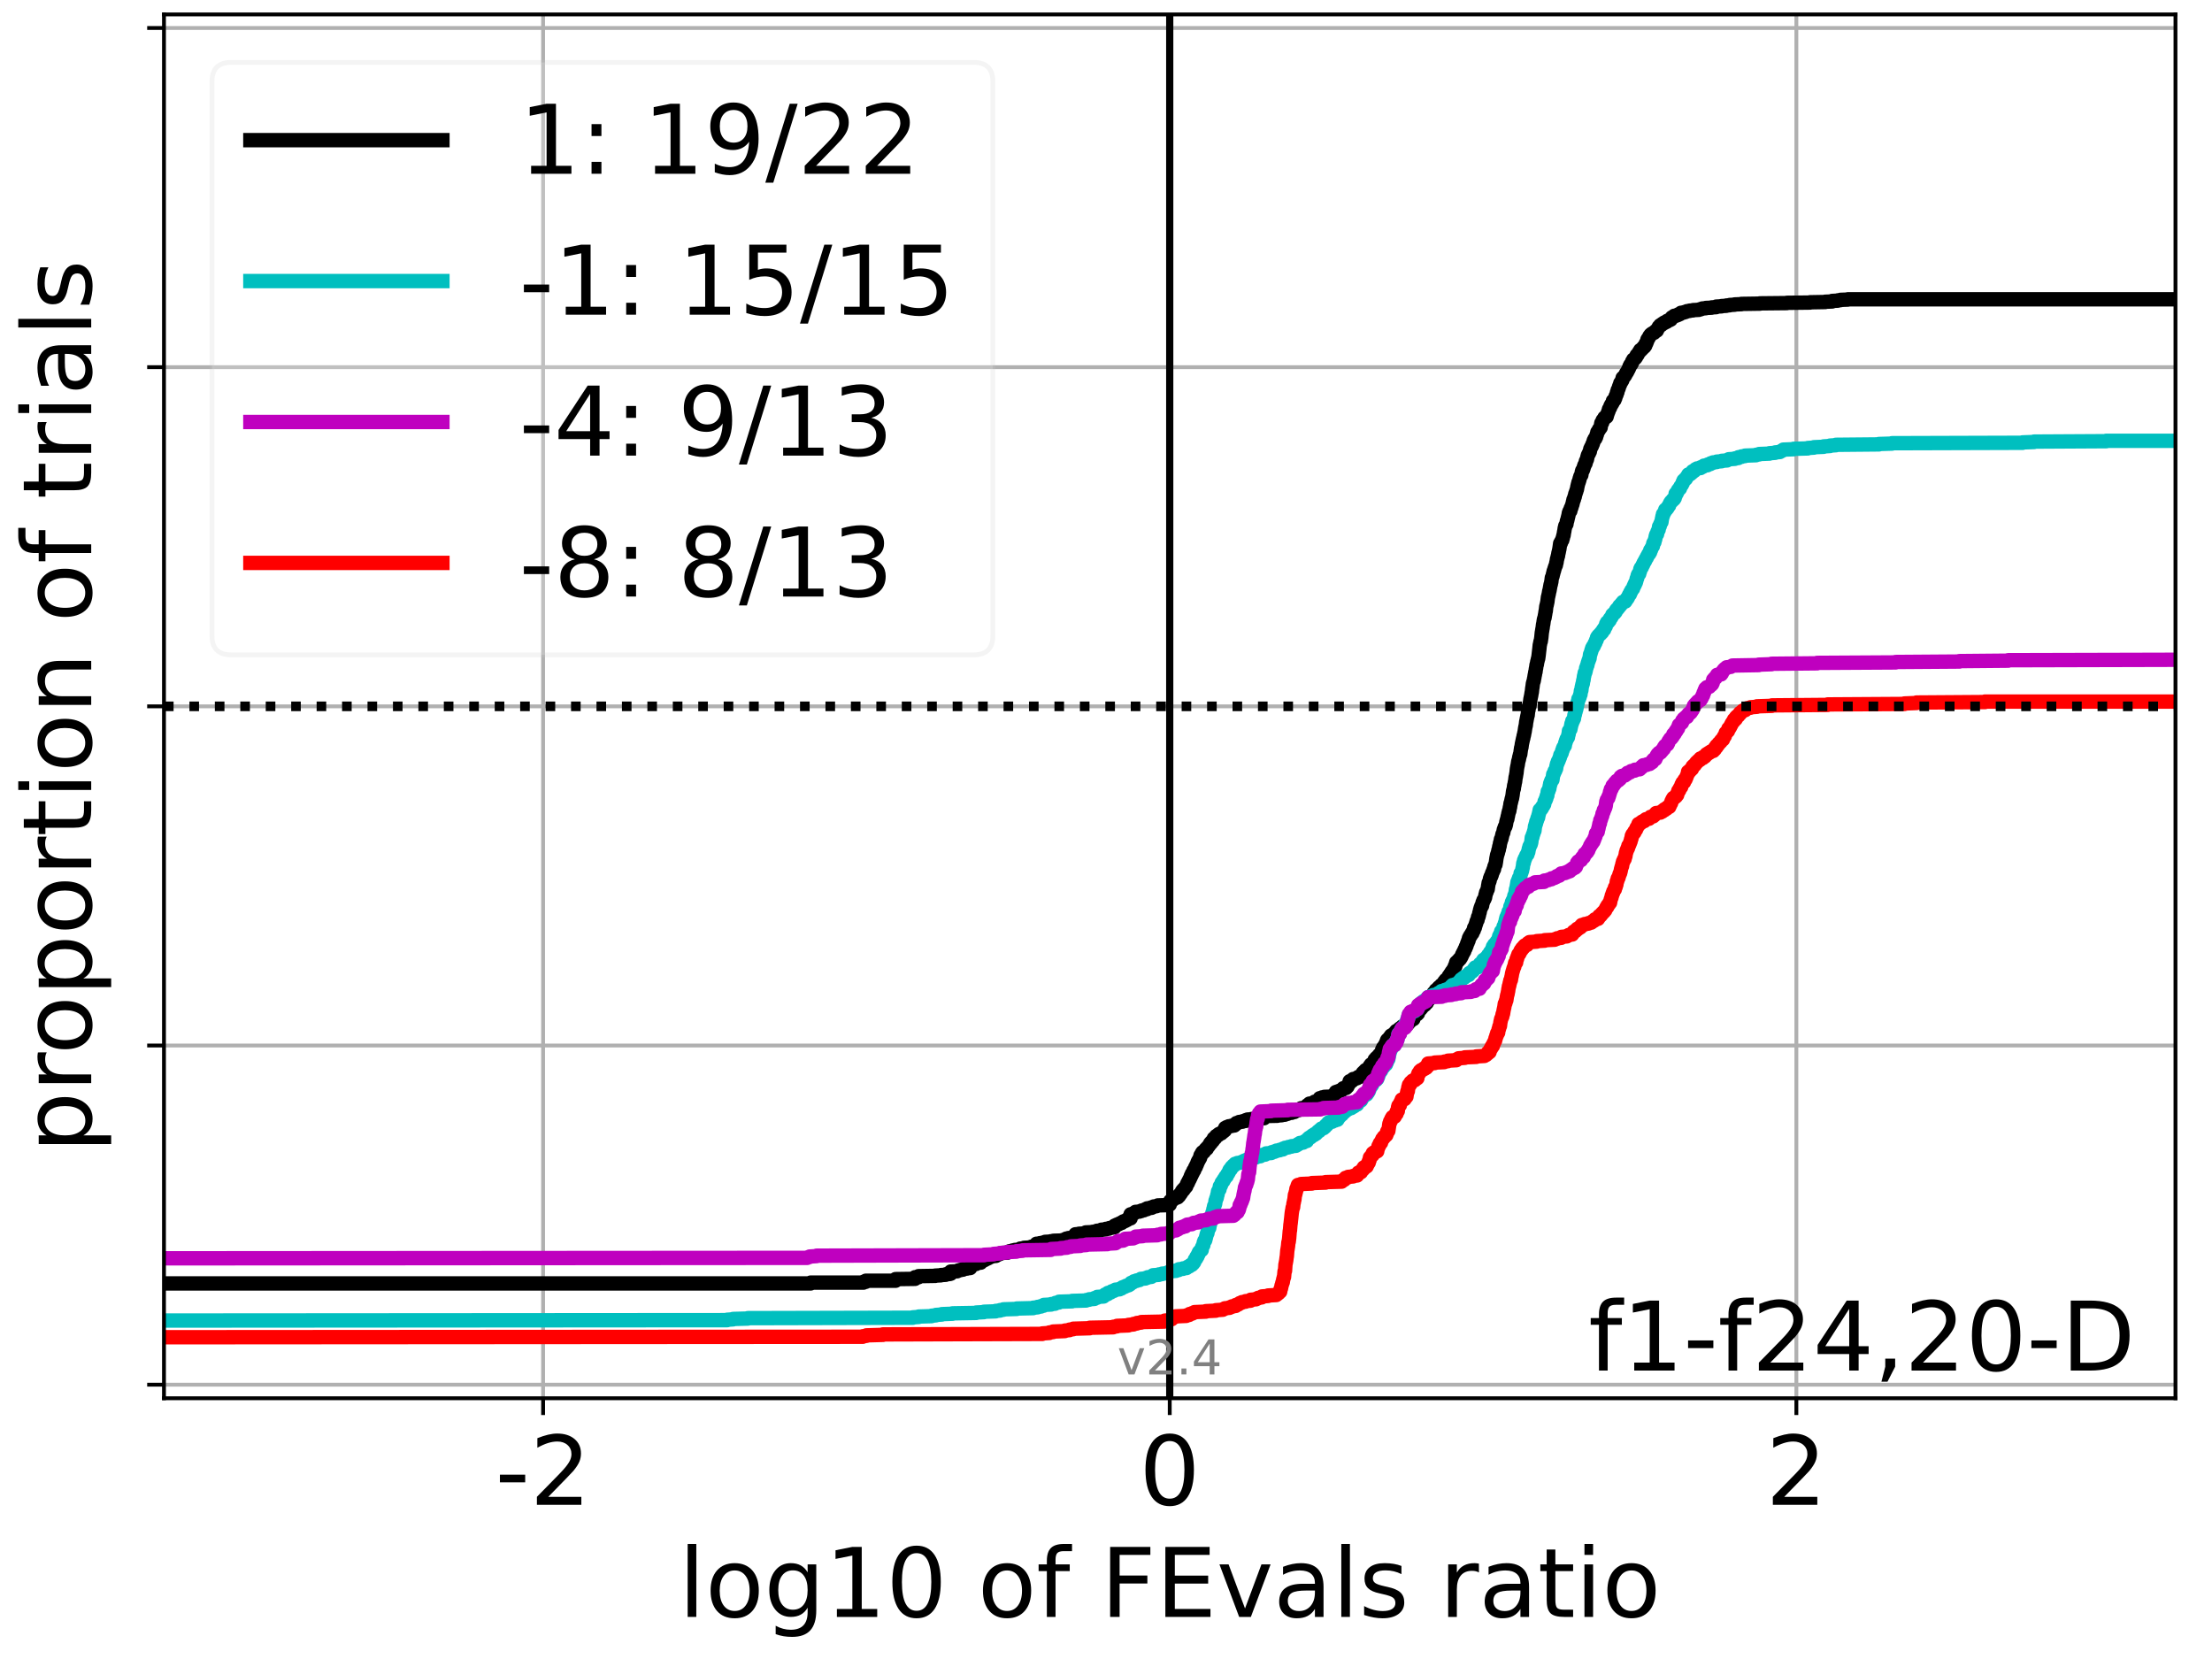 <?xml version="1.0" encoding="utf-8" standalone="no"?>
<!DOCTYPE svg PUBLIC "-//W3C//DTD SVG 1.1//EN"
  "http://www.w3.org/Graphics/SVG/1.1/DTD/svg11.dtd">
<!-- Created with matplotlib (https://matplotlib.org/) -->
<svg height="345.6pt" version="1.1" viewBox="0 0 460.8 345.6" width="460.8pt" xmlns="http://www.w3.org/2000/svg" xmlns:xlink="http://www.w3.org/1999/xlink">
 <defs>
  <style type="text/css">*{stroke-linecap:butt;stroke-linejoin:round;}</style>
 </defs>
 <g id="figure_1">
  <g id="patch_1">
   <path d="M 0 345.6 
L 460.8 345.6 
L 460.8 0 
L 0 0 
z
" style="fill:#ffffff;"/>
  </g>
  <g id="axes_1">
   <g id="patch_2">
    <path d="M 34.16 291.28 
L 453.192 291.28 
L 453.192 3 
L 34.16 3 
z
" style="fill:#ffffff;"/>
   </g>
   <g id="matplotlib.axis_1">
    <g id="xtick_1">
     <g id="line2d_1">
      <path clip-path="url(#p90d618dc24)" d="M 113.137 291.28 
L 113.137 3 
" style="fill:none;stroke:#b0b0b0;stroke-linecap:square;stroke-width:0.8;"/>
     </g>
     <g id="line2d_2">
      <defs>
       <path d="M 0 0 
L 0 3.5 
" id="m817191fa28" style="stroke:#000000;stroke-width:0.8;"/>
      </defs>
      <g>
       <use style="stroke:#000000;stroke-width:0.8;" x="113.137" xlink:href="#m817191fa28" y="291.28"/>
      </g>
     </g>
     <g id="text_1">
      <!-- -2 -->
      <g transform="translate(103.166 313.477)scale(0.2 -0.2)">
       <defs>
        <path d="M 4.891 31.391 
L 31.203 31.391 
L 31.203 23.391 
L 4.891 23.391 
z
" id="DejaVuSans-45"/>
        <path d="M 19.188 8.297 
L 53.609 8.297 
L 53.609 0 
L 7.328 0 
L 7.328 8.297 
Q 12.938 14.109 22.625 23.891 
Q 32.328 33.688 34.812 36.531 
Q 39.547 41.844 41.422 45.531 
Q 43.312 49.219 43.312 52.781 
Q 43.312 58.594 39.234 62.25 
Q 35.156 65.922 28.609 65.922 
Q 23.969 65.922 18.812 64.312 
Q 13.672 62.703 7.812 59.422 
L 7.812 69.391 
Q 13.766 71.781 18.938 73 
Q 24.125 74.219 28.422 74.219 
Q 39.75 74.219 46.484 68.547 
Q 53.219 62.891 53.219 53.422 
Q 53.219 48.922 51.531 44.891 
Q 49.859 40.875 45.406 35.406 
Q 44.188 33.984 37.641 27.219 
Q 31.109 20.453 19.188 8.297 
z
" id="DejaVuSans-50"/>
       </defs>
       <use xlink:href="#DejaVuSans-45"/>
       <use x="36.084" xlink:href="#DejaVuSans-50"/>
      </g>
     </g>
    </g>
    <g id="xtick_2">
     <g id="line2d_3">
      <path clip-path="url(#p90d618dc24)" d="M 243.676 291.28 
L 243.676 3 
" style="fill:none;stroke:#b0b0b0;stroke-linecap:square;stroke-width:0.8;"/>
     </g>
     <g id="line2d_4">
      <g>
       <use style="stroke:#000000;stroke-width:0.8;" x="243.676" xlink:href="#m817191fa28" y="291.28"/>
      </g>
     </g>
     <g id="text_2">
      <!-- 0 -->
      <g transform="translate(237.314 313.477)scale(0.2 -0.2)">
       <defs>
        <path d="M 31.781 66.406 
Q 24.172 66.406 20.328 58.906 
Q 16.5 51.422 16.5 36.375 
Q 16.5 21.391 20.328 13.891 
Q 24.172 6.391 31.781 6.391 
Q 39.453 6.391 43.281 13.891 
Q 47.125 21.391 47.125 36.375 
Q 47.125 51.422 43.281 58.906 
Q 39.453 66.406 31.781 66.406 
z
M 31.781 74.219 
Q 44.047 74.219 50.516 64.516 
Q 56.984 54.828 56.984 36.375 
Q 56.984 17.969 50.516 8.266 
Q 44.047 -1.422 31.781 -1.422 
Q 19.531 -1.422 13.062 8.266 
Q 6.594 17.969 6.594 36.375 
Q 6.594 54.828 13.062 64.516 
Q 19.531 74.219 31.781 74.219 
z
" id="DejaVuSans-48"/>
       </defs>
       <use xlink:href="#DejaVuSans-48"/>
      </g>
     </g>
    </g>
    <g id="xtick_3">
     <g id="line2d_5">
      <path clip-path="url(#p90d618dc24)" d="M 374.215 291.28 
L 374.215 3 
" style="fill:none;stroke:#b0b0b0;stroke-linecap:square;stroke-width:0.8;"/>
     </g>
     <g id="line2d_6">
      <g>
       <use style="stroke:#000000;stroke-width:0.8;" x="374.215" xlink:href="#m817191fa28" y="291.28"/>
      </g>
     </g>
     <g id="text_3">
      <!-- 2 -->
      <g transform="translate(367.853 313.477)scale(0.2 -0.2)">
       <use xlink:href="#DejaVuSans-50"/>
      </g>
     </g>
    </g>
    <g id="text_4">
     <!-- log10 of FEvals ratio -->
     <g transform="translate(141.371 336.833)scale(0.2 -0.2)">
      <defs>
       <path d="M 9.422 75.984 
L 18.406 75.984 
L 18.406 0 
L 9.422 0 
z
" id="DejaVuSans-108"/>
       <path d="M 30.609 48.391 
Q 23.391 48.391 19.188 42.75 
Q 14.984 37.109 14.984 27.297 
Q 14.984 17.484 19.156 11.844 
Q 23.344 6.203 30.609 6.203 
Q 37.797 6.203 41.984 11.859 
Q 46.188 17.531 46.188 27.297 
Q 46.188 37.016 41.984 42.703 
Q 37.797 48.391 30.609 48.391 
z
M 30.609 56 
Q 42.328 56 49.016 48.375 
Q 55.719 40.766 55.719 27.297 
Q 55.719 13.875 49.016 6.219 
Q 42.328 -1.422 30.609 -1.422 
Q 18.844 -1.422 12.172 6.219 
Q 5.516 13.875 5.516 27.297 
Q 5.516 40.766 12.172 48.375 
Q 18.844 56 30.609 56 
z
" id="DejaVuSans-111"/>
       <path d="M 45.406 27.984 
Q 45.406 37.75 41.375 43.109 
Q 37.359 48.484 30.078 48.484 
Q 22.859 48.484 18.828 43.109 
Q 14.797 37.75 14.797 27.984 
Q 14.797 18.266 18.828 12.891 
Q 22.859 7.516 30.078 7.516 
Q 37.359 7.516 41.375 12.891 
Q 45.406 18.266 45.406 27.984 
z
M 54.391 6.781 
Q 54.391 -7.172 48.188 -13.984 
Q 42 -20.797 29.203 -20.797 
Q 24.469 -20.797 20.266 -20.094 
Q 16.062 -19.391 12.109 -17.922 
L 12.109 -9.188 
Q 16.062 -11.328 19.922 -12.344 
Q 23.781 -13.375 27.781 -13.375 
Q 36.625 -13.375 41.016 -8.766 
Q 45.406 -4.156 45.406 5.172 
L 45.406 9.625 
Q 42.625 4.781 38.281 2.391 
Q 33.938 0 27.875 0 
Q 17.828 0 11.672 7.656 
Q 5.516 15.328 5.516 27.984 
Q 5.516 40.672 11.672 48.328 
Q 17.828 56 27.875 56 
Q 33.938 56 38.281 53.609 
Q 42.625 51.219 45.406 46.391 
L 45.406 54.688 
L 54.391 54.688 
z
" id="DejaVuSans-103"/>
       <path d="M 12.406 8.297 
L 28.516 8.297 
L 28.516 63.922 
L 10.984 60.406 
L 10.984 69.391 
L 28.422 72.906 
L 38.281 72.906 
L 38.281 8.297 
L 54.391 8.297 
L 54.391 0 
L 12.406 0 
z
" id="DejaVuSans-49"/>
       <path id="DejaVuSans-32"/>
       <path d="M 37.109 75.984 
L 37.109 68.5 
L 28.516 68.5 
Q 23.688 68.5 21.797 66.547 
Q 19.922 64.594 19.922 59.516 
L 19.922 54.688 
L 34.719 54.688 
L 34.719 47.703 
L 19.922 47.703 
L 19.922 0 
L 10.891 0 
L 10.891 47.703 
L 2.297 47.703 
L 2.297 54.688 
L 10.891 54.688 
L 10.891 58.5 
Q 10.891 67.625 15.141 71.797 
Q 19.391 75.984 28.609 75.984 
z
" id="DejaVuSans-102"/>
       <path d="M 9.812 72.906 
L 51.703 72.906 
L 51.703 64.594 
L 19.672 64.594 
L 19.672 43.109 
L 48.578 43.109 
L 48.578 34.812 
L 19.672 34.812 
L 19.672 0 
L 9.812 0 
z
" id="DejaVuSans-70"/>
       <path d="M 9.812 72.906 
L 55.906 72.906 
L 55.906 64.594 
L 19.672 64.594 
L 19.672 43.016 
L 54.391 43.016 
L 54.391 34.719 
L 19.672 34.719 
L 19.672 8.297 
L 56.781 8.297 
L 56.781 0 
L 9.812 0 
z
" id="DejaVuSans-69"/>
       <path d="M 2.984 54.688 
L 12.5 54.688 
L 29.594 8.797 
L 46.688 54.688 
L 56.203 54.688 
L 35.688 0 
L 23.484 0 
z
" id="DejaVuSans-118"/>
       <path d="M 34.281 27.484 
Q 23.391 27.484 19.188 25 
Q 14.984 22.516 14.984 16.5 
Q 14.984 11.719 18.141 8.906 
Q 21.297 6.109 26.703 6.109 
Q 34.188 6.109 38.703 11.406 
Q 43.219 16.703 43.219 25.484 
L 43.219 27.484 
z
M 52.203 31.203 
L 52.203 0 
L 43.219 0 
L 43.219 8.297 
Q 40.141 3.328 35.547 0.953 
Q 30.953 -1.422 24.312 -1.422 
Q 15.922 -1.422 10.953 3.297 
Q 6 8.016 6 15.922 
Q 6 25.141 12.172 29.828 
Q 18.359 34.516 30.609 34.516 
L 43.219 34.516 
L 43.219 35.406 
Q 43.219 41.609 39.141 45 
Q 35.062 48.391 27.688 48.391 
Q 23 48.391 18.547 47.266 
Q 14.109 46.141 10.016 43.891 
L 10.016 52.203 
Q 14.938 54.109 19.578 55.047 
Q 24.219 56 28.609 56 
Q 40.484 56 46.344 49.844 
Q 52.203 43.703 52.203 31.203 
z
" id="DejaVuSans-97"/>
       <path d="M 44.281 53.078 
L 44.281 44.578 
Q 40.484 46.531 36.375 47.5 
Q 32.281 48.484 27.875 48.484 
Q 21.188 48.484 17.844 46.438 
Q 14.5 44.391 14.5 40.281 
Q 14.5 37.156 16.891 35.375 
Q 19.281 33.594 26.516 31.984 
L 29.594 31.297 
Q 39.156 29.25 43.188 25.516 
Q 47.219 21.781 47.219 15.094 
Q 47.219 7.469 41.188 3.016 
Q 35.156 -1.422 24.609 -1.422 
Q 20.219 -1.422 15.453 -0.562 
Q 10.688 0.297 5.422 2 
L 5.422 11.281 
Q 10.406 8.688 15.234 7.391 
Q 20.062 6.109 24.812 6.109 
Q 31.156 6.109 34.562 8.281 
Q 37.984 10.453 37.984 14.406 
Q 37.984 18.062 35.516 20.016 
Q 33.062 21.969 24.703 23.781 
L 21.578 24.516 
Q 13.234 26.266 9.516 29.906 
Q 5.812 33.547 5.812 39.891 
Q 5.812 47.609 11.281 51.797 
Q 16.75 56 26.812 56 
Q 31.781 56 36.172 55.266 
Q 40.578 54.547 44.281 53.078 
z
" id="DejaVuSans-115"/>
       <path d="M 41.109 46.297 
Q 39.594 47.172 37.812 47.578 
Q 36.031 48 33.891 48 
Q 26.266 48 22.188 43.047 
Q 18.109 38.094 18.109 28.812 
L 18.109 0 
L 9.078 0 
L 9.078 54.688 
L 18.109 54.688 
L 18.109 46.188 
Q 20.953 51.172 25.484 53.578 
Q 30.031 56 36.531 56 
Q 37.453 56 38.578 55.875 
Q 39.703 55.766 41.062 55.516 
z
" id="DejaVuSans-114"/>
       <path d="M 18.312 70.219 
L 18.312 54.688 
L 36.812 54.688 
L 36.812 47.703 
L 18.312 47.703 
L 18.312 18.016 
Q 18.312 11.328 20.141 9.422 
Q 21.969 7.516 27.594 7.516 
L 36.812 7.516 
L 36.812 0 
L 27.594 0 
Q 17.188 0 13.234 3.875 
Q 9.281 7.766 9.281 18.016 
L 9.281 47.703 
L 2.688 47.703 
L 2.688 54.688 
L 9.281 54.688 
L 9.281 70.219 
z
" id="DejaVuSans-116"/>
       <path d="M 9.422 54.688 
L 18.406 54.688 
L 18.406 0 
L 9.422 0 
z
M 9.422 75.984 
L 18.406 75.984 
L 18.406 64.594 
L 9.422 64.594 
z
" id="DejaVuSans-105"/>
      </defs>
      <use xlink:href="#DejaVuSans-108"/>
      <use x="27.783" xlink:href="#DejaVuSans-111"/>
      <use x="88.965" xlink:href="#DejaVuSans-103"/>
      <use x="152.441" xlink:href="#DejaVuSans-49"/>
      <use x="216.064" xlink:href="#DejaVuSans-48"/>
      <use x="279.688" xlink:href="#DejaVuSans-32"/>
      <use x="311.475" xlink:href="#DejaVuSans-111"/>
      <use x="372.656" xlink:href="#DejaVuSans-102"/>
      <use x="407.861" xlink:href="#DejaVuSans-32"/>
      <use x="439.648" xlink:href="#DejaVuSans-70"/>
      <use x="497.168" xlink:href="#DejaVuSans-69"/>
      <use x="560.352" xlink:href="#DejaVuSans-118"/>
      <use x="619.531" xlink:href="#DejaVuSans-97"/>
      <use x="680.811" xlink:href="#DejaVuSans-108"/>
      <use x="708.594" xlink:href="#DejaVuSans-115"/>
      <use x="760.693" xlink:href="#DejaVuSans-32"/>
      <use x="792.48" xlink:href="#DejaVuSans-114"/>
      <use x="833.594" xlink:href="#DejaVuSans-97"/>
      <use x="894.873" xlink:href="#DejaVuSans-116"/>
      <use x="934.082" xlink:href="#DejaVuSans-105"/>
      <use x="961.865" xlink:href="#DejaVuSans-111"/>
     </g>
    </g>
   </g>
   <g id="matplotlib.axis_2">
    <g id="ytick_1">
     <g id="line2d_7">
      <path clip-path="url(#p90d618dc24)" d="M 34.16 288.454 
L 453.192 288.454 
" style="fill:none;stroke:#b0b0b0;stroke-linecap:square;stroke-width:0.8;"/>
     </g>
     <g id="line2d_8">
      <defs>
       <path d="M 0 0 
L -3.5 0 
" id="mf5cd938e9b" style="stroke:#000000;stroke-width:0.8;"/>
      </defs>
      <g>
       <use style="stroke:#000000;stroke-width:0.8;" x="34.16" xlink:href="#mf5cd938e9b" y="288.454"/>
      </g>
     </g>
    </g>
    <g id="ytick_2">
     <g id="line2d_9">
      <path clip-path="url(#p90d618dc24)" d="M 34.16 217.797 
L 453.192 217.797 
" style="fill:none;stroke:#b0b0b0;stroke-linecap:square;stroke-width:0.8;"/>
     </g>
     <g id="line2d_10">
      <g>
       <use style="stroke:#000000;stroke-width:0.8;" x="34.16" xlink:href="#mf5cd938e9b" y="217.797"/>
      </g>
     </g>
    </g>
    <g id="ytick_3">
     <g id="line2d_11">
      <path clip-path="url(#p90d618dc24)" d="M 34.16 147.14 
L 453.192 147.14 
" style="fill:none;stroke:#b0b0b0;stroke-linecap:square;stroke-width:0.8;"/>
     </g>
     <g id="line2d_12">
      <g>
       <use style="stroke:#000000;stroke-width:0.8;" x="34.16" xlink:href="#mf5cd938e9b" y="147.14"/>
      </g>
     </g>
    </g>
    <g id="ytick_4">
     <g id="line2d_13">
      <path clip-path="url(#p90d618dc24)" d="M 34.16 76.483 
L 453.192 76.483 
" style="fill:none;stroke:#b0b0b0;stroke-linecap:square;stroke-width:0.8;"/>
     </g>
     <g id="line2d_14">
      <g>
       <use style="stroke:#000000;stroke-width:0.8;" x="34.16" xlink:href="#mf5cd938e9b" y="76.483"/>
      </g>
     </g>
    </g>
    <g id="ytick_5">
     <g id="line2d_15">
      <path clip-path="url(#p90d618dc24)" d="M 34.16 5.826 
L 453.192 5.826 
" style="fill:none;stroke:#b0b0b0;stroke-linecap:square;stroke-width:0.8;"/>
     </g>
     <g id="line2d_16">
      <g>
       <use style="stroke:#000000;stroke-width:0.8;" x="34.16" xlink:href="#mf5cd938e9b" y="5.826"/>
      </g>
     </g>
    </g>
    <g id="text_5">
     <!-- proportion of trials -->
     <g transform="translate(19.001 240.146)rotate(-90)scale(0.2 -0.2)">
      <defs>
       <path d="M 18.109 8.203 
L 18.109 -20.797 
L 9.078 -20.797 
L 9.078 54.688 
L 18.109 54.688 
L 18.109 46.391 
Q 20.953 51.266 25.266 53.625 
Q 29.594 56 35.594 56 
Q 45.562 56 51.781 48.094 
Q 58.016 40.188 58.016 27.297 
Q 58.016 14.406 51.781 6.484 
Q 45.562 -1.422 35.594 -1.422 
Q 29.594 -1.422 25.266 0.953 
Q 20.953 3.328 18.109 8.203 
z
M 48.688 27.297 
Q 48.688 37.203 44.609 42.844 
Q 40.531 48.484 33.406 48.484 
Q 26.266 48.484 22.188 42.844 
Q 18.109 37.203 18.109 27.297 
Q 18.109 17.391 22.188 11.75 
Q 26.266 6.109 33.406 6.109 
Q 40.531 6.109 44.609 11.75 
Q 48.688 17.391 48.688 27.297 
z
" id="DejaVuSans-112"/>
       <path d="M 54.891 33.016 
L 54.891 0 
L 45.906 0 
L 45.906 32.719 
Q 45.906 40.484 42.875 44.328 
Q 39.844 48.188 33.797 48.188 
Q 26.516 48.188 22.312 43.547 
Q 18.109 38.922 18.109 30.906 
L 18.109 0 
L 9.078 0 
L 9.078 54.688 
L 18.109 54.688 
L 18.109 46.188 
Q 21.344 51.125 25.703 53.562 
Q 30.078 56 35.797 56 
Q 45.219 56 50.047 50.172 
Q 54.891 44.344 54.891 33.016 
z
" id="DejaVuSans-110"/>
      </defs>
      <use xlink:href="#DejaVuSans-112"/>
      <use x="63.477" xlink:href="#DejaVuSans-114"/>
      <use x="102.34" xlink:href="#DejaVuSans-111"/>
      <use x="163.521" xlink:href="#DejaVuSans-112"/>
      <use x="226.998" xlink:href="#DejaVuSans-111"/>
      <use x="288.18" xlink:href="#DejaVuSans-114"/>
      <use x="329.293" xlink:href="#DejaVuSans-116"/>
      <use x="368.502" xlink:href="#DejaVuSans-105"/>
      <use x="396.285" xlink:href="#DejaVuSans-111"/>
      <use x="457.467" xlink:href="#DejaVuSans-110"/>
      <use x="520.846" xlink:href="#DejaVuSans-32"/>
      <use x="552.633" xlink:href="#DejaVuSans-111"/>
      <use x="613.814" xlink:href="#DejaVuSans-102"/>
      <use x="649.02" xlink:href="#DejaVuSans-32"/>
      <use x="680.807" xlink:href="#DejaVuSans-116"/>
      <use x="720.016" xlink:href="#DejaVuSans-114"/>
      <use x="761.129" xlink:href="#DejaVuSans-105"/>
      <use x="788.912" xlink:href="#DejaVuSans-97"/>
      <use x="850.191" xlink:href="#DejaVuSans-108"/>
      <use x="877.975" xlink:href="#DejaVuSans-115"/>
     </g>
    </g>
   </g>
   <g id="line2d_17">
    <path clip-path="url(#p90d618dc24)" d="M 34.16 267.362 
L 168.869 267.362 
L 168.869 267.306 
L 168.869 267.193 
L 179.86 267.193 
L 179.86 267.137 
L 179.86 267.025 
L 180.362 267.025 
L 180.362 266.968 
L 180.362 266.8 
L 186.561 266.8 
L 186.561 266.743 
L 186.561 266.462 
L 190.617 266.406 
L 190.617 266.069 
L 191.354 266.069 
L 191.354 266.012 
L 191.354 265.844 
L 194.842 265.787 
L 194.842 265.731 
L 195.989 265.675 
L 195.989 265.619 
L 197.007 265.562 
L 197.062 265.45 
L 197.874 265.394 
L 197.874 265.337 
L 198.054 265.337 
L 198.054 265.281 
L 198.054 264.887 
L 199.384 264.831 
L 199.384 264.775 
L 199.594 264.719 
L 199.594 264.662 
L 200.01 264.606 
L 200.01 264.55 
L 200.584 264.494 
L 200.667 264.325 
L 201.445 264.269 
L 201.445 264.212 
L 202.111 264.156 
L 202.111 263.706 
L 202.33 263.65 
L 202.4 263.538 
L 202.793 263.481 
L 202.881 263.369 
L 203.322 263.313 
L 203.377 263.2 
L 203.611 263.144 
L 203.611 263.088 
L 204.302 263.031 
L 204.38 262.581 
L 205.05 262.525 
L 205.05 262.469 
L 205.251 262.413 
L 205.257 262.3 
L 205.586 262.244 
L 205.586 262.188 
L 205.834 262.131 
L 205.936 262.019 
L 206.152 261.963 
L 206.209 261.794 
L 206.72 261.738 
L 206.72 261.681 
L 207.465 261.625 
L 207.516 261.513 
L 207.76 261.456 
L 207.76 261.4 
L 208.003 261.344 
L 208.003 261.288 
L 208.288 261.231 
L 208.361 261.119 
L 208.715 261.063 
L 208.715 261.007 
L 209.883 260.95 
L 209.969 260.838 
L 210.266 260.782 
L 210.266 260.669 
L 210.855 260.613 
L 210.924 260.5 
L 211.405 260.444 
L 211.405 260.388 
L 212.386 260.332 
L 212.435 260.219 
L 212.534 260.219 
L 212.534 260.163 
L 212.534 260.107 
L 213.272 260.05 
L 213.341 259.938 
L 214.49 259.882 
L 214.49 259.825 
L 214.852 259.769 
L 214.852 259.713 
L 215.371 259.657 
L 215.371 259.6 
L 215.873 259.6 
L 215.873 259.544 
L 215.919 259.094 
L 216.591 259.094 
L 216.591 259.038 
L 216.591 258.982 
L 217.192 258.925 
L 217.192 258.869 
L 217.703 258.869 
L 217.703 258.813 
L 217.711 258.701 
L 218.857 258.644 
L 218.857 258.588 
L 219.447 258.532 
L 219.447 258.476 
L 221.229 258.419 
L 221.229 258.363 
L 221.759 258.307 
L 221.759 258.194 
L 222.072 258.194 
L 222.072 258.138 
L 222.118 258.026 
L 222.568 257.969 
L 222.568 257.913 
L 223.301 257.857 
L 223.301 257.801 
L 224.028 257.744 
L 224.028 257.126 
L 224.769 257.069 
L 224.769 257.013 
L 225.836 256.957 
L 225.836 256.901 
L 226.129 256.901 
L 226.129 256.844 
L 226.19 256.732 
L 227.556 256.676 
L 227.556 256.619 
L 228.184 256.563 
L 228.184 256.507 
L 228.507 256.451 
L 228.507 256.394 
L 229.182 256.338 
L 229.182 256.282 
L 229.446 256.226 
L 229.446 256.17 
L 230.353 256.113 
L 230.353 256.001 
L 231.018 255.945 
L 231.085 255.832 
L 231.586 255.776 
L 231.586 255.72 
L 232.183 255.663 
L 232.202 255.326 
L 232.452 255.27 
L 232.452 255.213 
L 232.684 255.157 
L 232.684 255.101 
L 233.028 255.045 
L 233.09 254.932 
L 233.344 254.876 
L 233.344 254.82 
L 233.659 254.763 
L 233.756 254.595 
L 233.994 254.538 
L 234.044 254.426 
L 234.374 254.37 
L 234.374 254.313 
L 234.581 254.257 
L 234.581 254.201 
L 234.809 254.145 
L 234.884 253.976 
L 235.127 253.92 
L 235.127 253.863 
L 235.521 253.807 
L 235.521 252.964 
L 235.979 252.907 
L 236.015 252.795 
L 236.239 252.795 
L 236.239 252.739 
L 236.239 252.682 
L 236.448 252.626 
L 236.547 252.457 
L 237.345 252.401 
L 237.345 252.345 
L 237.726 252.289 
L 237.811 252.176 
L 238.294 252.12 
L 238.401 252.007 
L 238.626 251.951 
L 238.626 251.895 
L 238.941 251.895 
L 238.941 251.839 
L 238.971 251.726 
L 239.539 251.67 
L 239.539 251.614 
L 239.891 251.614 
L 239.891 251.557 
L 239.891 251.501 
L 240.252 251.445 
L 240.339 251.333 
L 240.929 251.276 
L 240.929 251.22 
L 241.212 251.164 
L 241.212 251.108 
L 243.181 251.051 
L 243.181 250.995 
L 243.676 250.939 
L 243.771 250.208 
L 243.893 250.151 
L 243.951 250.039 
L 244.32 249.983 
L 244.407 249.87 
L 244.5 249.814 
L 244.587 249.701 
L 244.79 249.645 
L 244.79 249.589 
L 245.065 249.533 
L 245.065 249.476 
L 245.357 249.42 
L 245.468 249.195 
L 245.631 249.139 
L 245.657 248.914 
L 245.767 248.858 
L 245.835 248.745 
L 245.948 248.689 
L 246.055 248.464 
L 246.128 248.408 
L 246.235 248.127 
L 246.347 248.07 
L 246.354 247.958 
L 246.534 247.902 
L 246.604 247.677 
L 246.736 247.62 
L 246.824 247.452 
L 246.9 247.395 
L 247.003 247.227 
L 247.103 247.17 
L 247.211 246.833 
L 247.26 246.777 
L 247.35 246.496 
L 247.462 246.439 
L 247.567 246.102 
L 247.632 246.046 
L 247.739 245.764 
L 247.808 245.708 
L 247.914 245.427 
L 247.971 245.371 
L 248.08 244.977 
L 248.184 244.921 
L 248.279 244.527 
L 248.405 244.471 
L 248.487 244.189 
L 248.572 244.133 
L 248.626 243.852 
L 248.771 243.796 
L 248.859 243.515 
L 248.887 243.458 
L 248.987 243.177 
L 249.099 243.121 
L 249.187 242.783 
L 249.256 242.727 
L 249.357 242.502 
L 249.387 242.446 
L 249.473 242.108 
L 249.543 242.052 
L 249.615 241.827 
L 249.686 241.771 
L 249.775 241.546 
L 249.843 241.49 
L 249.944 241.209 
L 250.001 241.209 
L 250.001 241.152 
L 250.091 240.702 
L 250.192 240.646 
L 250.198 240.534 
L 250.326 240.477 
L 250.377 240.196 
L 250.497 240.14 
L 250.497 240.027 
L 250.786 239.971 
L 250.884 239.802 
L 250.912 239.746 
L 250.912 239.69 
L 251.042 239.634 
L 251.079 239.521 
L 251.187 239.465 
L 251.199 239.352 
L 251.412 239.296 
L 251.519 239.015 
L 251.594 238.959 
L 251.672 238.846 
L 251.734 238.79 
L 251.831 238.678 
L 251.876 238.621 
L 251.982 238.396 
L 252.083 238.34 
L 252.109 238.171 
L 252.289 238.115 
L 252.298 237.946 
L 252.418 237.89 
L 252.509 237.721 
L 252.666 237.665 
L 252.758 237.384 
L 252.816 237.328 
L 252.856 237.159 
L 253.131 237.103 
L 253.214 236.878 
L 253.278 236.821 
L 253.344 236.653 
L 253.566 236.597 
L 253.566 236.54 
L 253.785 236.484 
L 253.808 236.315 
L 253.973 236.259 
L 253.973 236.203 
L 254.309 236.147 
L 254.309 236.09 
L 254.433 236.09 
L 254.433 236.034 
L 254.526 235.922 
L 254.677 235.865 
L 254.711 235.753 
L 254.909 235.697 
L 254.941 235.528 
L 255.169 235.472 
L 255.231 234.965 
L 255.441 234.909 
L 255.537 234.797 
L 255.904 234.74 
L 255.965 234.628 
L 256.535 234.572 
L 256.535 234.515 
L 257.128 234.459 
L 257.128 234.403 
L 257.27 234.347 
L 257.381 234.122 
L 257.495 234.066 
L 257.577 233.953 
L 257.93 233.897 
L 257.93 233.841 
L 258.156 233.784 
L 258.156 233.728 
L 258.81 233.672 
L 258.914 233.559 
L 259.539 233.503 
L 259.539 233.334 
L 259.874 233.278 
L 259.874 233.222 
L 260.734 233.166 
L 260.734 233.109 
L 262.05 233.053 
L 262.05 232.997 
L 263.324 232.941 
L 263.324 232.491 
L 266.094 232.434 
L 266.094 232.378 
L 266.991 232.322 
L 266.991 232.266 
L 267.667 232.209 
L 267.694 232.097 
L 268.195 232.041 
L 268.27 231.872 
L 269.064 231.816 
L 269.108 231.703 
L 269.649 231.647 
L 269.758 231.366 
L 270.393 231.31 
L 270.393 231.253 
L 270.757 231.197 
L 270.837 231.085 
L 271.032 231.028 
L 271.052 230.86 
L 271.733 230.803 
L 271.733 230.747 
L 272.135 230.691 
L 272.243 230.466 
L 272.351 230.41 
L 272.351 230.241 
L 272.624 230.185 
L 272.705 230.016 
L 272.781 229.96 
L 272.781 229.903 
L 273.614 229.847 
L 273.694 229.622 
L 273.857 229.566 
L 273.857 229.51 
L 274.648 229.453 
L 274.699 229.341 
L 274.818 229.341 
L 274.818 229.285 
L 274.922 228.779 
L 275.333 228.722 
L 275.413 228.61 
L 275.888 228.554 
L 275.888 228.497 
L 277.332 228.441 
L 277.332 228.385 
L 277.617 228.329 
L 277.711 228.16 
L 277.832 228.104 
L 277.832 228.047 
L 278.012 227.991 
L 278.013 227.879 
L 278.153 227.822 
L 278.262 227.654 
L 278.265 227.654 
L 278.265 227.597 
L 278.279 227.485 
L 278.607 227.429 
L 278.607 227.372 
L 278.929 227.316 
L 278.929 227.26 
L 279.205 227.204 
L 279.205 227.147 
L 279.543 227.091 
L 279.571 226.979 
L 279.747 226.922 
L 279.824 226.698 
L 280.433 226.641 
L 280.506 226.416 
L 280.703 226.36 
L 280.806 226.023 
L 280.904 225.966 
L 280.94 225.854 
L 281.024 225.798 
L 281.129 225.348 
L 281.157 225.348 
L 281.157 225.291 
L 281.157 225.235 
L 281.661 225.179 
L 281.766 225.01 
L 281.797 225.01 
L 281.797 224.954 
L 281.882 224.785 
L 282.365 224.729 
L 282.365 224.673 
L 282.696 224.616 
L 282.702 224.504 
L 282.972 224.448 
L 282.972 224.335 
L 283.491 224.279 
L 283.595 223.998 
L 283.683 223.942 
L 283.768 223.773 
L 283.796 223.773 
L 283.796 223.717 
L 283.898 223.492 
L 284.031 223.435 
L 284.115 223.323 
L 284.143 223.323 
L 284.143 223.267 
L 284.248 223.154 
L 284.392 223.098 
L 284.459 222.929 
L 284.807 222.873 
L 284.873 222.704 
L 285.082 222.648 
L 285.082 222.592 
L 285.298 222.535 
L 285.335 222.085 
L 285.467 222.029 
L 285.551 221.861 
L 285.579 221.861 
L 285.579 221.804 
L 285.579 221.748 
L 285.944 221.692 
L 286.044 221.467 
L 286.072 221.411 
L 286.072 221.354 
L 286.213 221.298 
L 286.297 220.961 
L 286.325 220.961 
L 286.325 220.904 
L 286.389 220.736 
L 286.582 220.679 
L 286.684 220.398 
L 286.94 220.342 
L 286.99 220.117 
L 287.109 220.061 
L 287.193 219.948 
L 287.221 219.948 
L 287.221 219.892 
L 287.319 219.723 
L 287.394 219.667 
L 287.497 219.554 
L 287.722 219.498 
L 287.83 219.161 
L 287.844 219.105 
L 287.936 218.655 
L 288.012 218.598 
L 288.12 218.261 
L 288.191 218.205 
L 288.297 218.036 
L 288.425 217.98 
L 288.476 217.755 
L 288.573 217.698 
L 288.683 217.361 
L 288.714 217.305 
L 288.798 217.136 
L 288.826 217.136 
L 288.826 217.08 
L 288.936 216.742 
L 288.964 216.742 
L 288.964 216.686 
L 289.056 216.574 
L 289.298 216.517 
L 289.394 216.292 
L 289.435 216.236 
L 289.517 216.067 
L 289.628 216.011 
L 289.694 215.842 
L 289.762 215.786 
L 289.762 215.73 
L 290.035 215.674 
L 290.067 215.561 
L 290.361 215.505 
L 290.471 215.224 
L 290.681 215.167 
L 290.782 214.886 
L 290.858 214.83 
L 290.858 214.774 
L 291.264 214.717 
L 291.367 214.549 
L 291.402 214.493 
L 291.505 214.324 
L 291.672 214.268 
L 291.721 214.155 
L 291.9 214.099 
L 291.999 213.986 
L 292.047 213.93 
L 292.144 213.818 
L 292.575 213.761 
L 292.579 213.649 
L 292.824 213.593 
L 292.89 213.48 
L 293.168 213.424 
L 293.196 213.255 
L 293.376 213.199 
L 293.449 212.974 
L 293.593 212.918 
L 293.678 212.749 
L 293.845 212.693 
L 293.939 212.468 
L 294.113 212.411 
L 294.113 212.355 
L 294.429 212.299 
L 294.522 211.962 
L 294.577 211.905 
L 294.663 211.68 
L 294.747 211.624 
L 294.811 211.343 
L 295.221 211.287 
L 295.257 211.174 
L 295.384 211.118 
L 295.44 210.78 
L 295.529 210.724 
L 295.639 210.443 
L 295.772 210.387 
L 295.837 210.274 
L 295.955 210.218 
L 296.049 209.993 
L 296.184 209.937 
L 296.295 209.656 
L 296.453 209.599 
L 296.55 209.487 
L 296.701 209.431 
L 296.79 209.318 
L 296.843 209.318 
L 296.843 209.262 
L 296.903 209.093 
L 297.069 209.037 
L 297.069 208.981 
L 297.214 208.924 
L 297.316 208.643 
L 297.396 208.587 
L 297.438 208.418 
L 297.567 208.362 
L 297.622 208.081 
L 297.744 208.024 
L 297.832 207.743 
L 298.058 207.687 
L 298.159 207.462 
L 298.323 207.406 
L 298.323 207.349 
L 298.497 207.293 
L 298.601 207.012 
L 298.62 206.956 
L 298.661 206.843 
L 298.835 206.843 
L 298.835 206.787 
L 298.922 206.562 
L 299 206.506 
L 299.1 206.281 
L 299.326 206.225 
L 299.357 206.112 
L 299.44 206.056 
L 299.538 205.887 
L 299.719 205.831 
L 299.743 205.662 
L 299.98 205.606 
L 300.014 205.493 
L 300.161 205.437 
L 300.231 205.212 
L 300.392 205.156 
L 300.501 205.043 
L 300.61 204.987 
L 300.72 204.762 
L 300.825 204.706 
L 300.887 204.481 
L 300.987 204.425 
L 301.092 204.256 
L 301.154 204.2 
L 301.154 204.144 
L 301.34 204.087 
L 301.34 204.031 
L 301.5 203.975 
L 301.579 203.806 
L 301.666 203.75 
L 301.77 203.412 
L 301.842 203.356 
L 301.842 203.3 
L 302.015 203.244 
L 302.076 202.962 
L 302.174 202.906 
L 302.27 202.681 
L 302.397 202.625 
L 302.402 202.456 
L 302.576 202.4 
L 302.681 202.063 
L 302.828 202.006 
L 302.93 201.669 
L 303.018 201.613 
L 303.049 201.331 
L 303.178 201.275 
L 303.268 200.769 
L 303.301 200.713 
L 303.353 200.488 
L 303.559 200.431 
L 303.594 200.263 
L 303.714 200.206 
L 303.764 200.094 
L 303.899 200.038 
L 304.008 199.813 
L 304.165 199.757 
L 304.259 199.532 
L 304.344 199.475 
L 304.445 199.25 
L 304.493 199.194 
L 304.597 198.857 
L 304.67 198.8 
L 304.738 198.575 
L 304.823 198.519 
L 304.909 198.238 
L 305.017 198.182 
L 305.12 197.788 
L 305.145 197.732 
L 305.236 197.619 
L 305.28 197.563 
L 305.365 197.226 
L 305.444 197.169 
L 305.554 196.832 
L 305.567 196.776 
L 305.678 196.438 
L 305.743 196.382 
L 305.842 195.988 
L 305.927 195.932 
L 306.017 195.426 
L 306.097 195.369 
L 306.126 195.201 
L 306.234 195.144 
L 306.279 194.92 
L 306.405 194.863 
L 306.49 194.638 
L 306.53 194.582 
L 306.563 194.47 
L 306.717 194.413 
L 306.801 194.076 
L 306.883 194.02 
L 306.958 193.851 
L 307.015 193.795 
L 307.087 193.288 
L 307.242 193.232 
L 307.339 192.782 
L 307.385 192.726 
L 307.492 192.332 
L 307.517 192.332 
L 307.517 192.276 
L 307.626 191.882 
L 307.654 191.826 
L 307.747 191.714 
L 307.796 191.657 
L 307.903 191.039 
L 307.996 190.982 
L 308.101 190.589 
L 308.111 190.532 
L 308.181 190.139 
L 308.236 190.082 
L 308.337 189.52 
L 308.367 189.464 
L 308.451 189.126 
L 308.54 189.07 
L 308.596 188.733 
L 308.746 188.676 
L 308.852 188.001 
L 308.925 187.945 
L 309.025 187.552 
L 309.085 187.495 
L 309.135 187.383 
L 309.219 187.327 
L 309.312 187.045 
L 309.36 186.989 
L 309.451 186.427 
L 309.485 186.37 
L 309.584 185.92 
L 309.662 185.864 
L 309.765 185.527 
L 309.792 185.47 
L 309.865 185.302 
L 309.913 185.245 
L 310.018 184.458 
L 310.038 184.402 
L 310.119 183.896 
L 310.165 183.839 
L 310.27 183.614 
L 310.296 183.558 
L 310.4 182.996 
L 310.453 182.939 
L 310.519 182.658 
L 310.624 182.602 
L 310.68 182.321 
L 310.754 182.265 
L 310.835 181.871 
L 310.893 181.815 
L 310.965 181.59 
L 311.019 181.533 
L 311.126 181.14 
L 311.228 181.083 
L 311.314 180.521 
L 311.356 180.465 
L 311.455 180.184 
L 311.534 180.127 
L 311.641 179.509 
L 311.647 179.509 
L 311.647 179.452 
L 311.755 178.665 
L 311.781 178.609 
L 311.873 178.102 
L 311.917 178.046 
L 312.008 177.709 
L 312.047 177.653 
L 312.154 177.09 
L 312.221 177.034 
L 312.321 176.359 
L 312.387 176.303 
L 312.483 175.628 
L 312.504 175.628 
L 312.504 175.571 
L 312.615 175.234 
L 312.621 175.178 
L 312.672 174.84 
L 312.769 174.784 
L 312.872 174.334 
L 312.887 174.278 
L 312.995 173.772 
L 313.043 173.715 
L 313.149 173.434 
L 313.165 173.434 
L 313.165 173.378 
L 313.275 172.816 
L 313.32 172.759 
L 313.425 172.422 
L 313.447 172.366 
L 313.475 172.253 
L 313.586 172.197 
L 313.689 171.859 
L 313.707 171.803 
L 313.816 171.128 
L 313.84 171.072 
L 313.948 170.678 
L 314.006 170.622 
L 314.074 170.116 
L 314.121 170.06 
L 314.227 169.441 
L 314.263 169.385 
L 314.339 168.991 
L 314.418 168.935 
L 314.528 168.203 
L 314.572 168.147 
L 314.674 167.36 
L 314.72 167.304 
L 314.827 166.854 
L 314.836 166.797 
L 314.917 166.404 
L 314.971 166.347 
L 315.08 165.729 
L 315.095 165.672 
L 315.196 164.829 
L 315.212 164.773 
L 315.314 164.379 
L 315.353 164.323 
L 315.421 163.648 
L 315.474 163.591 
L 315.579 162.917 
L 315.619 162.86 
L 315.73 161.904 
L 315.772 161.848 
L 315.88 161.173 
L 315.902 161.117 
L 316.005 160.161 
L 316.018 160.104 
L 316.128 159.486 
L 316.157 159.429 
L 316.265 158.698 
L 316.277 158.642 
L 316.383 158.304 
L 316.406 158.248 
L 316.504 157.686 
L 316.538 157.63 
L 316.636 157.18 
L 316.697 157.123 
L 316.801 156.336 
L 316.81 156.28 
L 316.886 155.773 
L 316.94 155.717 
L 317.044 154.93 
L 317.064 154.874 
L 317.171 154.367 
L 317.189 154.311 
L 317.278 153.861 
L 317.32 153.805 
L 317.413 153.243 
L 317.458 153.186 
L 317.568 152.568 
L 317.596 152.511 
L 317.705 151.78 
L 317.711 151.724 
L 317.812 151.218 
L 317.844 151.161 
L 317.94 150.318 
L 317.97 150.262 
L 318.078 149.643 
L 318.097 149.587 
L 318.195 149.08 
L 318.241 149.024 
L 318.35 147.956 
L 318.412 147.899 
L 318.497 147.168 
L 318.611 147.112 
L 318.718 146.324 
L 318.735 146.268 
L 318.832 145.537 
L 318.853 145.481 
L 318.957 144.975 
L 318.97 144.918 
L 319.078 144.243 
L 319.107 144.187 
L 319.204 143.287 
L 319.231 143.231 
L 319.342 142.331 
L 319.365 142.275 
L 319.465 141.937 
L 319.496 141.881 
L 319.593 141.319 
L 319.617 141.262 
L 319.711 140.644 
L 319.745 140.588 
L 319.824 140.025 
L 319.874 139.969 
L 319.956 139.294 
L 319.99 139.238 
L 320.089 138.507 
L 320.146 138.45 
L 320.244 137.832 
L 320.276 137.775 
L 320.383 137.269 
L 320.427 137.213 
L 320.538 136.425 
L 320.543 136.369 
L 320.65 135.413 
L 320.661 135.357 
L 320.765 134.344 
L 320.797 134.288 
L 320.906 133.669 
L 320.969 133.613 
L 321.076 132.882 
L 321.087 132.826 
L 321.194 131.701 
L 321.216 131.645 
L 321.323 130.97 
L 321.348 130.914 
L 321.45 130.07 
L 321.489 130.014 
L 321.596 129.226 
L 321.601 129.226 
L 321.601 129.17 
L 321.705 128.776 
L 321.751 128.72 
L 321.851 128.101 
L 321.873 128.045 
L 321.972 127.37 
L 322.009 127.314 
L 322.114 126.358 
L 322.129 126.301 
L 322.238 125.908 
L 322.243 125.852 
L 322.353 125.345 
L 322.36 125.289 
L 322.468 124.389 
L 322.501 124.333 
L 322.61 123.827 
L 322.63 123.771 
L 322.73 123.152 
L 322.779 123.096 
L 322.887 122.477 
L 322.899 122.421 
L 323.008 121.802 
L 323.057 121.746 
L 323.162 121.183 
L 323.181 121.183 
L 323.181 121.127 
L 323.278 120.34 
L 323.325 120.283 
L 323.431 120.002 
L 323.441 119.946 
L 323.536 119.496 
L 323.573 119.44 
L 323.654 118.99 
L 323.718 118.933 
L 323.826 118.484 
L 323.852 118.427 
L 323.957 118.09 
L 323.977 118.034 
L 324.079 117.809 
L 324.115 117.752 
L 324.203 117.246 
L 324.247 117.19 
L 324.354 116.459 
L 324.396 116.403 
L 324.507 115.896 
L 324.552 115.84 
L 324.655 115.165 
L 324.696 115.109 
L 324.789 114.603 
L 324.816 114.546 
L 324.921 113.872 
L 324.928 113.815 
L 324.928 113.815 
L 325.013 113.197 
L 325.157 113.14 
L 325.23 112.803 
L 325.284 112.747 
L 325.358 112.578 
L 325.443 112.522 
L 325.524 112.128 
L 325.57 112.072 
L 325.676 111.566 
L 325.725 111.509 
L 325.832 110.778 
L 325.865 110.722 
L 325.966 109.991 
L 325.998 109.991 
L 325.998 109.934 
L 326.078 109.541 
L 326.161 109.484 
L 326.231 109.259 
L 326.315 109.203 
L 326.415 108.528 
L 326.478 108.472 
L 326.587 107.966 
L 326.604 107.91 
L 326.698 107.516 
L 326.723 107.46 
L 326.831 106.841 
L 326.887 106.785 
L 326.957 106.504 
L 327.13 106.447 
L 327.22 105.885 
L 327.317 105.829 
L 327.425 105.435 
L 327.448 105.379 
L 327.539 105.097 
L 327.572 105.041 
L 327.678 104.535 
L 327.715 104.479 
L 327.78 104.085 
L 327.878 104.029 
L 327.985 103.523 
L 328.055 103.466 
L 328.153 102.904 
L 328.212 102.848 
L 328.312 102.454 
L 328.359 102.398 
L 328.461 102.004 
L 328.503 101.948 
L 328.609 101.329 
L 328.632 101.273 
L 328.717 100.879 
L 328.747 100.823 
L 328.819 100.485 
L 328.873 100.429 
L 328.977 100.092 
L 328.998 100.035 
L 329.105 99.585 
L 329.135 99.529 
L 329.216 99.248 
L 329.276 99.192 
L 329.371 99.023 
L 329.421 98.967 
L 329.523 98.292 
L 329.561 98.236 
L 329.611 98.011 
L 329.733 97.954 
L 329.84 97.673 
L 329.865 97.617 
L 329.937 97.279 
L 329.977 97.223 
L 329.977 97.223 
L 330.049 96.942 
L 330.114 96.886 
L 330.224 96.605 
L 330.296 96.548 
L 330.363 96.098 
L 330.429 96.098 
L 330.429 96.042 
L 330.521 95.761 
L 330.588 95.705 
L 330.698 95.142 
L 330.72 95.086 
L 330.8 94.805 
L 330.848 94.748 
L 330.944 94.523 
L 331.009 94.467 
L 331.113 94.13 
L 331.192 94.074 
L 331.293 93.511 
L 331.349 93.455 
L 331.45 93.174 
L 331.499 93.117 
L 331.6 92.949 
L 331.627 92.892 
L 331.731 92.555 
L 331.796 92.499 
L 331.901 92.161 
L 331.923 92.105 
L 332.016 91.768 
L 332.101 91.711 
L 332.186 91.43 
L 332.34 91.374 
L 332.431 91.093 
L 332.5 91.036 
L 332.598 90.586 
L 332.66 90.53 
L 332.758 90.024 
L 332.842 89.968 
L 332.941 89.743 
L 333.024 89.686 
L 333.122 89.405 
L 333.237 89.349 
L 333.346 89.124 
L 333.444 89.068 
L 333.552 88.28 
L 333.589 88.224 
L 333.59 88.112 
L 333.764 88.055 
L 333.869 87.549 
L 333.955 87.493 
L 333.955 87.437 
L 334.086 87.38 
L 334.17 87.212 
L 334.218 87.155 
L 334.246 86.987 
L 334.434 86.931 
L 334.434 86.874 
L 334.687 86.818 
L 334.79 86.424 
L 334.812 86.368 
L 334.921 86.031 
L 334.957 85.974 
L 335.052 85.693 
L 335.09 85.637 
L 335.18 85.243 
L 335.231 85.187 
L 335.331 85.018 
L 335.393 84.962 
L 335.492 84.568 
L 335.577 84.512 
L 335.638 84.287 
L 335.752 84.231 
L 335.853 84.006 
L 335.917 83.95 
L 336.006 83.5 
L 336.127 83.443 
L 336.127 83.387 
L 336.318 83.331 
L 336.416 82.993 
L 336.486 82.937 
L 336.572 82.543 
L 336.619 82.487 
L 336.717 82.262 
L 336.751 82.206 
L 336.85 81.756 
L 336.932 81.7 
L 337.005 81.25 
L 337.063 81.194 
L 337.164 80.969 
L 337.195 80.912 
L 337.306 80.462 
L 337.339 80.406 
L 337.437 80.181 
L 337.48 80.125 
L 337.548 79.787 
L 337.634 79.731 
L 337.744 79.563 
L 337.789 79.506 
L 337.849 79.281 
L 337.955 79.225 
L 338.028 78.719 
L 338.164 78.663 
L 338.255 78.494 
L 338.383 78.438 
L 338.48 78.269 
L 338.541 78.213 
L 338.636 77.988 
L 338.679 77.931 
L 338.734 77.763 
L 338.827 77.706 
L 338.893 77.538 
L 338.965 77.481 
L 339.069 77.256 
L 339.096 77.2 
L 339.167 77.032 
L 339.228 76.975 
L 339.322 76.75 
L 339.363 76.694 
L 339.446 76.357 
L 339.534 76.3 
L 339.617 76.019 
L 339.759 75.963 
L 339.866 75.794 
L 339.907 75.738 
L 340.014 75.288 
L 340.137 75.232 
L 340.243 74.894 
L 340.439 74.838 
L 340.544 74.669 
L 340.676 74.613 
L 340.752 74.444 
L 340.835 74.388 
L 340.902 74.107 
L 340.952 74.051 
L 340.952 73.994 
L 341.113 73.938 
L 341.208 73.713 
L 341.267 73.657 
L 341.358 73.488 
L 341.403 73.432 
L 341.489 73.263 
L 341.6 73.207 
L 341.698 72.926 
L 341.935 72.869 
L 342.009 72.701 
L 342.143 72.644 
L 342.167 72.532 
L 342.308 72.476 
L 342.359 72.307 
L 342.561 72.251 
L 342.66 72.082 
L 342.73 72.026 
L 342.839 71.576 
L 342.952 71.52 
L 343.061 71.182 
L 343.108 71.126 
L 343.195 70.732 
L 343.272 70.676 
L 343.302 70.563 
L 343.391 70.507 
L 343.496 70.282 
L 343.521 70.226 
L 343.627 70.001 
L 343.733 69.945 
L 343.841 69.72 
L 343.986 69.664 
L 344.033 69.551 
L 344.231 69.495 
L 344.306 69.382 
L 344.568 69.326 
L 344.673 69.157 
L 344.805 69.101 
L 344.904 68.932 
L 345.152 68.876 
L 345.259 68.595 
L 345.305 68.539 
L 345.414 68.37 
L 345.453 68.314 
L 345.553 68.089 
L 345.651 68.032 
L 345.742 67.92 
L 345.827 67.864 
L 345.85 67.751 
L 346.098 67.695 
L 346.164 67.582 
L 346.266 67.526 
L 346.266 67.47 
L 346.437 67.414 
L 346.437 67.358 
L 346.676 67.301 
L 346.69 67.189 
L 347.002 67.133 
L 347.002 67.076 
L 347.233 67.02 
L 347.283 66.851 
L 347.536 66.795 
L 347.536 66.739 
L 347.848 66.683 
L 347.848 66.626 
L 348.055 66.57 
L 348.149 66.289 
L 348.259 66.233 
L 348.281 66.12 
L 348.499 66.064 
L 348.499 66.008 
L 348.729 65.951 
L 348.786 65.783 
L 349.292 65.726 
L 349.292 65.67 
L 349.575 65.614 
L 349.598 65.501 
L 349.953 65.445 
L 350.008 65.333 
L 350.166 65.276 
L 350.176 65.164 
L 350.751 65.108 
L 350.751 65.051 
L 351.13 64.995 
L 351.13 64.939 
L 351.421 64.883 
L 351.421 64.827 
L 351.977 64.77 
L 351.977 64.714 
L 352.71 64.658 
L 352.71 64.602 
L 353.891 64.545 
L 353.891 64.489 
L 354.276 64.433 
L 354.276 64.377 
L 354.606 64.32 
L 354.606 64.264 
L 355.352 64.208 
L 355.352 64.152 
L 356.561 64.095 
L 356.561 64.039 
L 357.511 63.983 
L 357.521 63.87 
L 358.626 63.814 
L 358.626 63.758 
L 359.623 63.702 
L 359.623 63.645 
L 360.345 63.589 
L 360.345 63.533 
L 361.361 63.477 
L 361.361 63.42 
L 362.76 63.364 
L 362.76 63.308 
L 366.611 63.252 
L 366.611 63.195 
L 372.233 63.139 
L 372.233 63.083 
L 377.051 63.027 
L 377.051 62.97 
L 380.219 62.914 
L 380.219 62.858 
L 381.663 62.802 
L 381.675 62.689 
L 382.828 62.633 
L 382.828 62.577 
L 383.418 62.52 
L 383.418 62.464 
L 384.942 62.408 
L 384.942 62.352 
L 453.192 62.352 
L 453.192 62.352 
" style="fill:none;stroke:#000000;stroke-linecap:square;stroke-width:3;"/>
   </g>
   <g id="line2d_18">
    <path clip-path="url(#p90d618dc24)" style="fill:none;stroke:#000000;stroke-linecap:square;stroke-width:3;"/>
   </g>
   <g id="line2d_19">
    <path clip-path="url(#p90d618dc24)" d="M 34.16 275.095 
L 151.481 275.011 
L 151.481 274.928 
L 152.721 274.844 
L 152.721 274.761 
L 155.793 274.677 
L 155.793 274.594 
L 190.151 274.51 
L 190.151 274.427 
L 191.391 274.343 
L 191.391 274.26 
L 194.048 274.176 
L 194.048 274.093 
L 194.969 274.009 
L 194.969 273.926 
L 196.21 273.842 
L 196.21 273.759 
L 198.435 273.675 
L 198.435 273.592 
L 203.357 273.508 
L 203.357 273.425 
L 204.984 273.341 
L 204.984 273.258 
L 207.416 273.174 
L 207.416 273.091 
L 208.337 273.007 
L 208.337 272.924 
L 209.043 272.84 
L 209.043 272.757 
L 211.803 272.673 
L 211.803 272.59 
L 215.22 272.506 
L 215.22 272.423 
L 216.141 272.339 
L 216.141 272.256 
L 216.847 272.172 
L 216.847 272.089 
L 217.382 272.005 
L 217.459 271.838 
L 218.955 271.755 
L 218.955 271.671 
L 219.777 271.588 
L 219.877 271.421 
L 220.582 271.337 
L 220.624 271.17 
L 223.343 271.087 
L 223.343 271.003 
L 226.249 270.92 
L 226.249 270.836 
L 226.9 270.753 
L 226.9 270.669 
L 227.988 270.586 
L 227.993 270.419 
L 228.56 270.336 
L 228.584 270.169 
L 229.885 270.085 
L 229.981 269.918 
L 230.212 269.835 
L 230.22 269.668 
L 230.746 269.584 
L 230.806 269.334 
L 231.358 269.25 
L 231.358 269.167 
L 231.6 269.083 
L 231.6 269 
L 232.046 268.916 
L 232.046 268.833 
L 232.378 268.749 
L 232.378 268.666 
L 233.229 268.582 
L 233.229 268.499 
L 233.627 268.415 
L 233.627 268.332 
L 233.834 268.248 
L 233.834 268.165 
L 234.272 268.081 
L 234.272 267.998 
L 234.64 267.914 
L 234.64 267.831 
L 235.119 267.747 
L 235.119 267.664 
L 235.387 267.58 
L 235.49 267.413 
L 235.612 267.33 
L 235.612 267.246 
L 235.991 267.163 
L 235.991 267.079 
L 236.247 266.996 
L 236.247 266.912 
L 236.77 266.829 
L 236.77 266.745 
L 237.361 266.662 
L 237.361 266.578 
L 237.665 266.495 
L 237.665 266.411 
L 238.621 266.328 
L 238.621 266.244 
L 239.072 266.161 
L 239.072 266.077 
L 239.843 265.994 
L 239.951 265.827 
L 240.198 265.743 
L 240.198 265.66 
L 241.399 265.576 
L 241.399 265.493 
L 242.108 265.409 
L 242.108 265.326 
L 243.057 265.242 
L 243.057 265.159 
L 243.434 265.075 
L 243.434 264.992 
L 243.942 264.908 
L 243.942 264.825 
L 244.982 264.741 
L 244.982 264.658 
L 245.517 264.574 
L 245.592 264.407 
L 246.426 264.324 
L 246.426 264.24 
L 247.168 264.157 
L 247.168 264.073 
L 247.391 263.99 
L 247.391 263.906 
L 247.742 263.823 
L 247.742 263.739 
L 247.946 263.656 
L 247.946 263.572 
L 248.286 263.489 
L 248.298 263.322 
L 248.54 263.239 
L 248.589 263.072 
L 248.737 262.988 
L 248.847 262.738 
L 248.89 262.654 
L 248.906 262.404 
L 249.042 262.32 
L 249.042 262.237 
L 249.214 262.153 
L 249.245 261.819 
L 249.448 261.736 
L 249.5 261.402 
L 249.642 261.318 
L 249.696 260.984 
L 249.784 260.901 
L 249.784 260.817 
L 249.986 260.734 
L 250.073 260.483 
L 250.338 260.4 
L 250.425 259.815 
L 250.479 259.732 
L 250.586 259.481 
L 250.673 259.398 
L 250.769 258.813 
L 250.821 258.73 
L 250.891 258.479 
L 251.062 258.396 
L 251.169 257.978 
L 251.193 257.895 
L 251.292 257.477 
L 251.32 257.394 
L 251.423 256.976 
L 251.527 256.893 
L 251.632 256.309 
L 251.687 256.225 
L 251.794 255.891 
L 251.91 255.808 
L 251.999 255.223 
L 252.052 255.14 
L 252.163 254.555 
L 252.201 254.472 
L 252.305 253.971 
L 252.349 253.887 
L 252.416 253.386 
L 252.477 253.303 
L 252.562 252.635 
L 252.667 252.551 
L 252.768 251.883 
L 252.821 251.8 
L 252.929 251.215 
L 253.005 251.132 
L 253.103 250.881 
L 253.135 250.798 
L 253.219 250.13 
L 253.278 250.046 
L 253.382 249.629 
L 253.467 249.545 
L 253.578 248.961 
L 253.631 248.878 
L 253.734 248.21 
L 253.826 248.126 
L 253.91 247.876 
L 254.037 247.792 
L 254.121 247.124 
L 254.294 247.041 
L 254.399 246.79 
L 254.413 246.707 
L 254.498 246.373 
L 254.627 246.289 
L 254.677 246.122 
L 254.846 246.039 
L 254.941 245.705 
L 255.073 245.621 
L 255.168 245.371 
L 255.287 245.287 
L 255.316 245.12 
L 255.534 245.037 
L 255.632 244.703 
L 255.717 244.619 
L 255.717 244.536 
L 255.855 244.452 
L 255.925 244.285 
L 255.986 244.202 
L 256.076 243.868 
L 256.16 243.784 
L 256.16 243.701 
L 256.377 243.617 
L 256.477 243.283 
L 256.598 243.2 
L 256.598 243.116 
L 256.82 243.033 
L 256.928 242.782 
L 257.195 242.699 
L 257.286 242.448 
L 257.746 242.365 
L 257.746 242.282 
L 258.503 242.198 
L 258.503 242.115 
L 258.887 242.031 
L 258.887 241.948 
L 259.227 241.864 
L 259.227 241.781 
L 259.652 241.697 
L 259.652 241.614 
L 260.429 241.53 
L 260.467 241.363 
L 260.947 241.28 
L 260.947 241.196 
L 261.651 241.113 
L 261.68 240.946 
L 262.556 240.862 
L 262.556 240.779 
L 262.815 240.695 
L 262.815 240.612 
L 263.554 240.528 
L 263.554 240.445 
L 263.75 240.361 
L 263.75 240.278 
L 264.824 240.194 
L 264.92 240.027 
L 265.483 239.944 
L 265.483 239.86 
L 265.907 239.777 
L 265.907 239.693 
L 266.6 239.61 
L 266.6 239.526 
L 267.247 239.443 
L 267.288 239.276 
L 267.711 239.192 
L 267.711 239.109 
L 268.385 239.025 
L 268.385 238.942 
L 269.032 238.858 
L 269.032 238.775 
L 269.967 238.691 
L 269.967 238.608 
L 270.257 238.524 
L 270.365 238.357 
L 270.682 238.274 
L 270.788 238.107 
L 271.476 238.023 
L 271.476 237.94 
L 271.763 237.856 
L 271.763 237.773 
L 272.244 237.689 
L 272.279 237.522 
L 272.395 237.439 
L 272.429 237.272 
L 272.627 237.188 
L 272.689 237.021 
L 273.02 236.938 
L 273.08 236.771 
L 273.333 236.687 
L 273.413 236.52 
L 273.769 236.437 
L 273.802 236.27 
L 274.157 236.186 
L 274.157 236.103 
L 274.315 236.019 
L 274.315 235.936 
L 274.465 235.852 
L 274.57 235.685 
L 274.846 235.602 
L 274.879 235.435 
L 275.087 235.351 
L 275.087 235.268 
L 275.262 235.185 
L 275.262 235.101 
L 275.731 235.018 
L 275.811 234.851 
L 276.029 234.767 
L 276.053 234.6 
L 276.194 234.517 
L 276.194 234.433 
L 276.433 234.35 
L 276.529 234.183 
L 276.633 234.099 
L 276.667 233.932 
L 276.863 233.849 
L 276.863 233.765 
L 277.514 233.682 
L 277.566 233.515 
L 278.103 233.431 
L 278.103 233.348 
L 278.614 233.264 
L 278.719 233.014 
L 278.818 232.93 
L 278.927 232.68 
L 279.101 232.596 
L 279.101 232.513 
L 279.263 232.429 
L 279.306 232.262 
L 279.564 232.179 
L 279.644 231.928 
L 279.753 231.845 
L 279.753 231.761 
L 280.06 231.678 
L 280.153 231.427 
L 280.456 231.344 
L 280.464 231.177 
L 280.849 231.093 
L 280.87 230.926 
L 281.466 230.843 
L 281.5 230.676 
L 281.882 230.592 
L 281.882 230.509 
L 282.151 230.425 
L 282.202 230.258 
L 282.379 230.175 
L 282.379 230.091 
L 282.716 230.091 
L 282.716 230.008 
L 282.75 229.841 
L 282.88 229.757 
L 282.972 229.423 
L 283.397 229.34 
L 283.397 229.256 
L 283.523 229.256 
L 283.523 229.173 
L 283.523 229.089 
L 283.666 229.006 
L 283.754 228.672 
L 283.917 228.588 
L 284.01 228.421 
L 284.086 228.338 
L 284.103 228.171 
L 284.56 228.088 
L 284.56 228.004 
L 284.702 228.004 
L 284.702 227.921 
L 284.732 227.754 
L 284.935 227.67 
L 285.032 227.42 
L 285.132 227.336 
L 285.195 227.002 
L 285.295 226.919 
L 285.388 226.418 
L 285.557 226.334 
L 285.557 226.251 
L 285.739 226.167 
L 285.838 226 
L 285.855 225.917 
L 285.939 225.583 
L 286.061 225.499 
L 286.086 225.332 
L 286.247 225.249 
L 286.317 225.082 
L 286.663 224.998 
L 286.757 224.748 
L 286.902 224.748 
L 286.902 224.664 
L 287.009 224.33 
L 287.107 224.247 
L 287.174 223.746 
L 287.322 223.662 
L 287.365 223.412 
L 287.445 223.328 
L 287.454 223.161 
L 287.699 223.078 
L 287.782 222.744 
L 287.87 222.66 
L 287.96 222.326 
L 288.25 222.243 
L 288.36 222.076 
L 288.41 221.992 
L 288.449 221.825 
L 288.723 221.742 
L 288.815 221.408 
L 288.904 221.324 
L 288.994 220.74 
L 289.217 220.657 
L 289.318 220.072 
L 289.338 219.989 
L 289.429 219.404 
L 289.482 219.404 
L 289.482 219.321 
L 289.507 218.987 
L 289.637 218.903 
L 289.738 218.569 
L 289.835 218.486 
L 289.944 218.235 
L 289.993 218.152 
L 290.057 217.818 
L 290.52 217.734 
L 290.601 217.4 
L 290.689 217.317 
L 290.689 217.15 
L 290.88 217.066 
L 290.97 216.649 
L 291.108 216.565 
L 291.214 215.981 
L 291.236 215.897 
L 291.322 215.396 
L 291.615 215.313 
L 291.719 214.895 
L 291.798 214.812 
L 291.898 214.478 
L 292.008 214.394 
L 292.049 214.227 
L 292.409 214.144 
L 292.469 213.81 
L 292.703 213.727 
L 292.765 213.309 
L 292.986 213.226 
L 293.085 212.725 
L 293.105 212.725 
L 293.105 212.641 
L 293.198 212.307 
L 293.267 212.224 
L 293.286 212.057 
L 293.386 212.057 
L 293.386 211.973 
L 293.456 211.472 
L 293.633 211.389 
L 293.633 211.305 
L 293.775 211.222 
L 293.857 210.971 
L 294.209 210.888 
L 294.286 210.721 
L 294.72 210.637 
L 294.749 210.47 
L 294.982 210.387 
L 294.982 210.303 
L 295.263 210.22 
L 295.328 209.802 
L 295.44 209.719 
L 295.484 209.468 
L 295.697 209.385 
L 295.697 209.301 
L 295.839 209.218 
L 295.839 209.134 
L 296.017 209.134 
L 296.017 209.051 
L 296.017 208.967 
L 296.444 208.884 
L 296.533 208.55 
L 296.813 208.466 
L 296.813 208.383 
L 297.136 208.383 
L 297.136 208.299 
L 297.224 208.049 
L 297.35 207.965 
L 297.35 207.882 
L 297.505 207.882 
L 297.505 207.798 
L 297.505 207.715 
L 298.075 207.631 
L 298.178 207.464 
L 298.526 207.381 
L 298.526 207.297 
L 299.222 207.214 
L 299.222 207.13 
L 299.619 207.047 
L 299.637 206.88 
L 300.037 206.797 
L 300.037 206.713 
L 300.189 206.63 
L 300.273 206.463 
L 300.968 206.379 
L 301.011 206.212 
L 301.508 206.129 
L 301.508 206.045 
L 302.031 205.962 
L 302.114 205.795 
L 302.239 205.711 
L 302.322 205.461 
L 302.518 205.377 
L 302.577 205.21 
L 303.127 205.127 
L 303.127 205.043 
L 303.573 204.96 
L 303.657 204.793 
L 304.008 204.709 
L 304.082 204.375 
L 304.248 204.292 
L 304.355 204.041 
L 304.625 203.958 
L 304.684 203.791 
L 305.013 203.707 
L 305.021 203.54 
L 305.338 203.457 
L 305.338 203.373 
L 305.563 203.29 
L 305.563 203.206 
L 305.952 203.123 
L 306.049 202.956 
L 306.076 202.872 
L 306.104 202.705 
L 306.379 202.622 
L 306.379 202.538 
L 306.635 202.455 
L 306.746 202.288 
L 306.914 202.204 
L 306.982 202.037 
L 307.068 201.954 
L 307.068 201.87 
L 307.255 201.787 
L 307.313 201.536 
L 308.019 201.453 
L 308.061 201.119 
L 308.264 201.035 
L 308.313 200.785 
L 308.57 200.701 
L 308.603 200.534 
L 308.778 200.451 
L 308.854 200.2 
L 308.991 200.117 
L 309.012 199.95 
L 309.402 199.867 
L 309.427 199.7 
L 309.554 199.616 
L 309.554 199.533 
L 309.785 199.449 
L 309.886 199.199 
L 309.953 199.115 
L 310.021 198.948 
L 310.254 198.865 
L 310.308 198.614 
L 310.423 198.531 
L 310.431 198.364 
L 310.562 198.28 
L 310.562 198.197 
L 310.736 198.113 
L 310.837 197.696 
L 310.949 197.612 
L 311.014 197.195 
L 311.179 197.111 
L 311.283 196.777 
L 311.688 196.694 
L 311.765 196.193 
L 311.934 196.109 
L 312.041 195.859 
L 312.109 195.775 
L 312.133 195.608 
L 312.223 195.525 
L 312.306 195.024 
L 312.438 194.94 
L 312.478 194.69 
L 312.681 194.606 
L 312.722 194.022 
L 312.917 193.938 
L 313.004 193.688 
L 313.08 193.604 
L 313.18 193.354 
L 313.198 193.27 
L 313.223 193.02 
L 313.412 192.937 
L 313.486 192.352 
L 313.587 192.269 
L 313.695 191.601 
L 313.726 191.517 
L 313.825 191.1 
L 313.96 191.016 
L 314.045 190.599 
L 314.188 190.515 
L 314.267 189.931 
L 314.401 189.847 
L 314.507 189.513 
L 314.574 189.43 
L 314.642 188.845 
L 314.732 188.762 
L 314.791 188.511 
L 314.914 188.428 
L 314.962 187.927 
L 315.041 187.843 
L 315.121 187.593 
L 315.194 187.509 
L 315.295 187.259 
L 315.363 187.175 
L 315.466 186.591 
L 315.555 186.507 
L 315.655 186.09 
L 315.702 186.006 
L 315.8 185.255 
L 315.881 185.172 
L 315.985 184.504 
L 316 184.42 
L 316.11 183.752 
L 316.245 183.669 
L 316.279 183.335 
L 316.386 183.251 
L 316.434 182.917 
L 316.547 182.834 
L 316.547 182.75 
L 316.724 182.667 
L 316.771 181.915 
L 316.92 181.832 
L 317.007 181.498 
L 317.066 181.414 
L 317.174 180.83 
L 317.219 180.746 
L 317.328 179.828 
L 317.436 179.744 
L 317.49 179.243 
L 317.594 179.16 
L 317.663 178.826 
L 317.754 178.743 
L 317.848 178.492 
L 317.894 178.409 
L 317.937 178.242 
L 318.041 178.158 
L 318.041 178.075 
L 318.191 177.991 
L 318.276 177.574 
L 318.37 177.49 
L 318.478 176.822 
L 318.53 176.739 
L 318.625 176.321 
L 318.71 176.238 
L 318.788 175.987 
L 318.872 175.904 
L 318.965 175.57 
L 318.992 175.486 
L 319.102 174.484 
L 319.226 174.401 
L 319.33 173.9 
L 319.382 173.816 
L 319.489 173.482 
L 319.53 173.399 
L 319.576 173.148 
L 319.657 173.065 
L 319.767 172.146 
L 319.81 172.063 
L 319.918 171.646 
L 319.973 171.562 
L 320.042 171.145 
L 320.086 171.145 
L 320.086 171.061 
L 320.176 170.894 
L 320.207 170.811 
L 320.303 170.393 
L 320.41 170.31 
L 320.513 169.725 
L 320.557 169.642 
L 320.664 169.141 
L 320.692 169.057 
L 320.749 168.723 
L 321.021 168.64 
L 321.087 168.389 
L 321.202 168.389 
L 321.202 168.306 
L 321.23 168.139 
L 321.355 168.055 
L 321.355 167.972 
L 321.494 167.888 
L 321.594 167.638 
L 321.681 167.554 
L 321.775 166.97 
L 321.86 166.886 
L 321.937 166.636 
L 322.005 166.636 
L 322.005 166.552 
L 322.031 166.385 
L 322.134 166.302 
L 322.211 165.801 
L 322.333 165.717 
L 322.418 164.882 
L 322.568 164.799 
L 322.672 164.382 
L 322.75 164.298 
L 322.858 163.63 
L 322.912 163.547 
L 322.935 163.213 
L 323.039 163.129 
L 323.093 162.795 
L 323.16 162.712 
L 323.198 162.545 
L 323.4 162.461 
L 323.508 161.71 
L 323.515 161.626 
L 323.562 161.292 
L 323.683 161.209 
L 323.762 160.958 
L 323.821 160.875 
L 323.858 160.624 
L 323.987 160.541 
L 324.095 160.207 
L 324.162 160.123 
L 324.245 159.539 
L 324.281 159.455 
L 324.354 159.121 
L 324.438 159.038 
L 324.536 158.62 
L 324.656 158.537 
L 324.757 158.203 
L 324.818 158.119 
L 324.881 157.869 
L 324.951 157.785 
L 325.046 157.285 
L 325.167 157.201 
L 325.26 156.951 
L 325.328 156.867 
L 325.438 156.366 
L 325.516 156.283 
L 325.585 155.949 
L 325.675 155.865 
L 325.689 155.698 
L 325.814 155.615 
L 325.864 155.448 
L 325.975 155.364 
L 326.068 154.78 
L 326.132 154.696 
L 326.231 154.279 
L 326.309 154.195 
L 326.358 153.945 
L 326.462 153.861 
L 326.558 153.694 
L 326.624 153.611 
L 326.717 153.026 
L 326.781 152.943 
L 326.835 152.275 
L 326.954 152.191 
L 327.024 152.024 
L 327.136 151.941 
L 327.239 151.44 
L 327.264 151.356 
L 327.365 150.772 
L 327.461 150.688 
L 327.538 150.188 
L 327.701 150.104 
L 327.804 149.77 
L 327.889 149.687 
L 327.982 148.935 
L 328.075 148.852 
L 328.148 148.351 
L 328.222 148.267 
L 328.304 147.85 
L 328.365 147.766 
L 328.459 147.265 
L 328.498 147.182 
L 328.586 146.597 
L 328.627 146.514 
L 328.706 146.096 
L 328.755 146.013 
L 328.815 145.595 
L 328.935 145.512 
L 329.045 145.261 
L 329.065 145.178 
L 329.176 144.76 
L 329.24 144.677 
L 329.324 143.925 
L 329.423 143.842 
L 329.514 143.091 
L 329.546 143.007 
L 329.655 142.506 
L 329.727 142.423 
L 329.811 141.755 
L 329.876 141.671 
L 329.979 140.836 
L 330.035 140.753 
L 330.124 140.168 
L 330.238 140.085 
L 330.344 139.667 
L 330.362 139.584 
L 330.423 139.166 
L 330.497 139.083 
L 330.599 138.665 
L 330.677 138.582 
L 330.774 138.081 
L 330.822 137.997 
L 330.91 137.663 
L 330.975 137.58 
L 331.059 137.246 
L 331.132 137.162 
L 331.238 136.328 
L 331.316 136.244 
L 331.404 135.91 
L 331.451 135.827 
L 331.546 135.409 
L 331.608 135.326 
L 331.684 134.992 
L 331.822 134.908 
L 331.866 134.658 
L 332.025 134.574 
L 332.129 134.24 
L 332.208 134.157 
L 332.231 133.99 
L 332.348 133.906 
L 332.426 133.572 
L 332.485 133.489 
L 332.485 133.405 
L 332.605 133.322 
L 332.687 132.821 
L 332.782 132.737 
L 332.782 132.654 
L 332.953 132.57 
L 332.973 132.403 
L 333.137 132.32 
L 333.22 132.153 
L 333.429 132.069 
L 333.509 131.819 
L 333.744 131.735 
L 333.828 131.485 
L 333.919 131.401 
L 333.936 131.234 
L 334.177 131.151 
L 334.23 130.817 
L 334.348 130.733 
L 334.417 130.566 
L 334.509 130.483 
L 334.597 129.982 
L 334.665 129.898 
L 334.773 129.648 
L 335.046 129.564 
L 335.113 129.314 
L 335.314 129.231 
L 335.371 128.897 
L 335.519 128.813 
L 335.519 128.73 
L 335.65 128.646 
L 335.749 128.479 
L 335.784 128.396 
L 335.883 128.062 
L 336.07 127.978 
L 336.148 127.811 
L 336.353 127.728 
L 336.462 127.561 
L 336.557 127.477 
L 336.646 127.143 
L 336.762 127.06 
L 336.762 126.976 
L 336.94 126.893 
L 337.038 126.726 
L 337.141 126.642 
L 337.141 126.559 
L 337.276 126.475 
L 337.349 126.225 
L 337.553 126.141 
L 337.599 125.974 
L 337.751 125.891 
L 337.805 125.724 
L 338.001 125.64 
L 338.08 125.39 
L 338.589 125.306 
L 338.646 125.056 
L 338.804 124.972 
L 338.889 124.722 
L 339.045 124.638 
L 339.107 124.471 
L 339.179 124.388 
L 339.257 124.137 
L 339.318 124.054 
L 339.377 123.887 
L 339.542 123.803 
L 339.636 123.386 
L 339.769 123.302 
L 339.868 122.968 
L 339.968 122.885 
L 340.075 122.718 
L 340.187 122.634 
L 340.291 122.217 
L 340.4 122.134 
L 340.439 121.883 
L 340.568 121.8 
L 340.63 121.466 
L 340.76 121.382 
L 340.862 121.048 
L 340.882 120.965 
L 340.951 120.547 
L 341.051 120.464 
L 341.158 119.879 
L 341.239 119.796 
L 341.267 119.629 
L 341.476 119.545 
L 341.554 119.128 
L 341.632 119.044 
L 341.711 118.543 
L 341.793 118.46 
L 341.83 118.293 
L 342.01 118.209 
L 342.081 117.959 
L 342.154 117.875 
L 342.185 117.708 
L 342.294 117.625 
L 342.384 117.291 
L 342.488 117.207 
L 342.574 116.957 
L 342.691 116.873 
L 342.798 116.539 
L 342.885 116.456 
L 342.942 116.289 
L 343.056 116.205 
L 343.112 115.955 
L 343.212 115.871 
L 343.256 115.704 
L 343.336 115.621 
L 343.379 115.454 
L 343.557 115.371 
L 343.662 115.12 
L 343.752 115.037 
L 343.778 114.619 
L 343.949 114.536 
L 344.031 114.202 
L 344.106 114.118 
L 344.205 113.868 
L 344.323 113.784 
L 344.401 113.2 
L 344.479 113.116 
L 344.479 113.033 
L 344.642 112.949 
L 344.747 112.448 
L 344.805 112.365 
L 344.903 111.78 
L 344.924 111.697 
L 345.03 111.363 
L 345.196 111.279 
L 345.282 110.778 
L 345.338 110.695 
L 345.438 110.444 
L 345.524 110.361 
L 345.617 109.693 
L 345.752 109.609 
L 345.857 109.192 
L 345.921 109.108 
L 346.01 108.858 
L 346.109 108.774 
L 346.211 108.107 
L 346.236 108.023 
L 346.334 107.522 
L 346.411 107.439 
L 346.435 107.105 
L 346.565 107.021 
L 346.662 106.771 
L 346.746 106.687 
L 346.847 106.437 
L 346.869 106.353 
L 346.903 106.186 
L 347.159 106.103 
L 347.204 105.936 
L 347.359 105.852 
L 347.396 105.685 
L 347.482 105.602 
L 347.573 105.435 
L 347.695 105.351 
L 347.758 105.101 
L 347.814 105.017 
L 347.919 104.767 
L 348.01 104.683 
L 348.09 104.516 
L 348.269 104.433 
L 348.269 104.349 
L 348.433 104.266 
L 348.463 104.099 
L 348.705 104.015 
L 348.811 103.848 
L 348.873 103.765 
L 348.965 103.347 
L 349.044 103.264 
L 349.069 102.846 
L 349.3 102.763 
L 349.387 102.429 
L 349.499 102.345 
L 349.567 102.095 
L 349.676 102.011 
L 349.764 101.844 
L 349.964 101.761 
L 350.074 101.343 
L 350.171 101.26 
L 350.254 101.093 
L 350.359 101.01 
L 350.454 100.759 
L 350.537 100.676 
L 350.565 100.425 
L 350.672 100.342 
L 350.712 100.091 
L 350.867 100.008 
L 350.965 99.841 
L 351.199 99.757 
L 351.294 99.507 
L 351.404 99.423 
L 351.448 99.256 
L 351.604 99.173 
L 351.715 98.839 
L 352.151 98.755 
L 352.151 98.672 
L 352.343 98.588 
L 352.343 98.505 
L 352.55 98.421 
L 352.594 98.171 
L 352.986 98.087 
L 352.986 98.004 
L 353.148 97.92 
L 353.21 97.753 
L 353.519 97.67 
L 353.519 97.586 
L 354.256 97.503 
L 354.297 97.336 
L 354.734 97.252 
L 354.734 97.169 
L 354.962 97.085 
L 354.962 97.002 
L 355.688 96.918 
L 355.793 96.751 
L 356.288 96.668 
L 356.381 96.501 
L 356.839 96.417 
L 356.839 96.334 
L 357.62 96.25 
L 357.62 96.167 
L 358.667 96.083 
L 358.667 96 
L 359.772 95.916 
L 359.772 95.833 
L 360.133 95.749 
L 360.133 95.666 
L 361.389 95.582 
L 361.389 95.499 
L 362.126 95.415 
L 362.15 95.248 
L 362.794 95.165 
L 362.794 95.081 
L 363.532 94.998 
L 363.532 94.914 
L 365.803 94.831 
L 365.803 94.747 
L 366.474 94.664 
L 366.474 94.58 
L 368.597 94.497 
L 368.597 94.413 
L 369.795 94.33 
L 369.795 94.247 
L 370.777 94.163 
L 370.777 94.08 
L 371.085 93.996 
L 371.085 93.913 
L 371.413 93.829 
L 371.499 93.662 
L 373.644 93.579 
L 373.644 93.495 
L 376.589 93.412 
L 376.589 93.328 
L 377.883 93.245 
L 377.883 93.161 
L 379.891 93.078 
L 379.891 92.994 
L 381.228 92.911 
L 381.228 92.827 
L 382.466 92.744 
L 382.466 92.66 
L 391.416 92.577 
L 391.416 92.493 
L 394.127 92.41 
L 394.127 92.326 
L 421.348 92.243 
L 421.348 92.159 
L 423.736 92.076 
L 423.736 91.992 
L 438.781 91.909 
L 438.781 91.825 
L 453.192 91.825 
L 453.192 91.825 
" style="fill:none;stroke:#00bfbf;stroke-linecap:square;stroke-width:3;"/>
   </g>
   <g id="line2d_20">
    <path clip-path="url(#p90d618dc24)" style="fill:none;stroke:#00bfbf;stroke-linecap:square;stroke-width:3;"/>
   </g>
   <g id="line2d_21">
    <path clip-path="url(#p90d618dc24)" d="M 34.16 262.131 
L 168.154 262.038 
L 168.154 261.946 
L 168.663 261.853 
L 168.663 261.761 
L 170.125 261.669 
L 170.125 261.576 
L 205.008 261.484 
L 205.008 261.392 
L 206.983 261.299 
L 206.983 261.207 
L 208.28 261.115 
L 208.28 261.022 
L 209.747 260.93 
L 209.747 260.838 
L 211.722 260.745 
L 211.722 260.653 
L 213.02 260.56 
L 213.02 260.468 
L 218.884 260.376 
L 218.991 260.191 
L 220.966 260.099 
L 220.966 260.006 
L 222.264 259.914 
L 222.264 259.822 
L 223.066 259.729 
L 223.066 259.637 
L 225.041 259.544 
L 225.041 259.452 
L 226.339 259.36 
L 226.339 259.267 
L 230.705 259.175 
L 230.705 259.083 
L 232.391 258.99 
L 232.391 258.898 
L 232.68 258.806 
L 232.68 258.713 
L 232.904 258.621 
L 232.904 258.528 
L 233.977 258.436 
L 233.977 258.344 
L 234.362 258.251 
L 234.388 258.067 
L 236.074 257.974 
L 236.074 257.882 
L 236.529 257.79 
L 236.584 257.605 
L 238.046 257.512 
L 238.046 257.42 
L 241.085 257.328 
L 241.085 257.235 
L 241.879 257.143 
L 241.879 257.051 
L 243.565 256.958 
L 243.666 256.681 
L 244.04 256.589 
L 244.075 256.404 
L 244.992 256.312 
L 244.992 256.219 
L 245.352 256.127 
L 245.352 256.035 
L 245.641 255.942 
L 245.705 255.758 
L 246.313 255.665 
L 246.313 255.573 
L 246.939 255.481 
L 246.968 255.296 
L 247.323 255.203 
L 247.323 255.111 
L 248.265 255.019 
L 248.265 254.926 
L 248.66 254.834 
L 248.66 254.742 
L 249.65 254.649 
L 249.711 254.465 
L 250.129 254.372 
L 250.129 254.28 
L 251.282 254.187 
L 251.282 254.095 
L 251.686 254.003 
L 251.686 253.91 
L 252.844 253.818 
L 252.844 253.726 
L 253.084 253.633 
L 253.084 253.541 
L 253.629 253.449 
L 253.629 253.356 
L 256.934 253.264 
L 256.934 253.171 
L 257.194 253.079 
L 257.223 252.894 
L 257.424 252.802 
L 257.484 252.617 
L 257.804 252.525 
L 257.898 252.155 
L 258.053 252.063 
L 258.164 251.694 
L 258.183 251.601 
L 258.259 251.047 
L 258.419 250.955 
L 258.527 250.493 
L 258.647 250.401 
L 258.722 250.124 
L 258.788 250.031 
L 258.893 249.662 
L 258.955 249.569 
L 259.062 248.83 
L 259.089 248.738 
L 259.198 248.184 
L 259.244 248.092 
L 259.349 247.353 
L 259.422 247.26 
L 259.525 246.891 
L 259.624 246.799 
L 259.717 246.337 
L 259.803 246.244 
L 259.897 245.875 
L 259.937 245.783 
L 260.048 244.674 
L 260.063 244.582 
L 260.151 244.305 
L 260.211 244.212 
L 260.32 242.919 
L 260.345 242.827 
L 260.446 241.996 
L 260.531 241.903 
L 260.64 241.257 
L 260.668 241.164 
L 260.763 240.241 
L 260.852 240.148 
L 260.943 239.225 
L 260.979 239.132 
L 261.088 238.024 
L 261.121 237.932 
L 261.218 237.285 
L 261.24 237.193 
L 261.344 236.362 
L 261.388 236.269 
L 261.496 235.346 
L 261.543 235.253 
L 261.622 234.791 
L 261.683 234.699 
L 261.792 233.683 
L 261.819 233.591 
L 261.888 233.129 
L 262.009 233.037 
L 262.087 232.298 
L 262.164 232.205 
L 262.272 231.928 
L 262.495 231.836 
L 262.557 231.559 
L 264.782 231.466 
L 264.782 231.374 
L 268.241 231.282 
L 268.241 231.189 
L 275.07 231.097 
L 275.07 231.005 
L 275.732 230.912 
L 275.732 230.82 
L 278.845 230.728 
L 278.845 230.635 
L 279.644 230.543 
L 279.737 230.358 
L 279.897 230.266 
L 279.897 230.173 
L 280.153 230.081 
L 280.153 229.989 
L 280.703 229.896 
L 280.703 229.804 
L 281.882 229.712 
L 281.882 229.619 
L 282.716 229.619 
L 282.716 229.527 
L 282.716 229.434 
L 282.88 229.434 
L 282.88 229.342 
L 282.972 229.065 
L 283.346 228.973 
L 283.346 228.88 
L 283.523 228.88 
L 283.523 228.788 
L 283.564 228.603 
L 283.686 228.511 
L 283.754 228.326 
L 284.01 228.234 
L 284.103 227.864 
L 284.56 227.772 
L 284.56 227.68 
L 284.702 227.68 
L 284.702 227.587 
L 284.732 227.403 
L 284.988 227.31 
L 285.038 227.033 
L 285.132 227.033 
L 285.132 226.941 
L 285.195 226.664 
L 285.295 226.571 
L 285.388 226.017 
L 285.557 225.925 
L 285.557 225.832 
L 285.739 225.74 
L 285.838 225.555 
L 285.939 225.555 
L 285.939 225.463 
L 285.974 225.186 
L 286.247 225.093 
L 286.348 224.909 
L 286.717 224.816 
L 286.805 224.539 
L 286.902 224.539 
L 286.902 224.447 
L 287.009 224.077 
L 287.017 223.985 
L 287.118 223.616 
L 287.234 223.523 
L 287.322 223.154 
L 287.443 223.061 
L 287.454 222.877 
L 287.699 222.784 
L 287.782 222.415 
L 287.87 222.323 
L 287.96 222.046 
L 288.151 222.046 
L 288.151 221.953 
L 288.25 221.768 
L 288.353 221.676 
L 288.36 221.491 
L 288.695 221.399 
L 288.793 221.03 
L 288.906 220.937 
L 288.994 220.475 
L 289.053 220.383 
L 289.053 220.291 
L 289.237 220.198 
L 289.338 219.275 
L 289.414 219.182 
L 289.507 218.536 
L 289.738 218.443 
L 289.831 218.074 
L 290.057 217.982 
L 290.057 217.797 
L 290.545 217.705 
L 290.601 217.427 
L 290.689 217.427 
L 290.689 217.335 
L 290.689 217.243 
L 290.921 217.15 
L 290.97 216.689 
L 291.108 216.596 
L 291.214 216.042 
L 291.236 215.95 
L 291.322 215.488 
L 291.615 215.395 
L 291.649 215.026 
L 291.798 214.934 
L 291.898 214.564 
L 292.008 214.472 
L 292.008 214.472 
L 292.083 214.195 
L 292.705 214.102 
L 292.765 213.825 
L 292.986 213.733 
L 293.092 212.994 
L 293.105 212.994 
L 293.105 212.902 
L 293.198 212.44 
L 293.286 212.44 
L 293.286 212.348 
L 293.386 211.701 
L 293.436 211.701 
L 293.436 211.609 
L 293.52 211.239 
L 293.757 211.147 
L 293.857 210.777 
L 294.296 210.685 
L 294.296 210.593 
L 294.749 210.5 
L 294.749 210.408 
L 294.982 210.316 
L 294.982 210.223 
L 295.263 210.223 
L 295.263 210.131 
L 295.328 209.669 
L 295.44 209.577 
L 295.44 209.392 
L 295.697 209.392 
L 295.697 209.3 
L 295.697 209.207 
L 296.017 209.207 
L 296.017 209.115 
L 296.083 208.93 
L 296.533 208.838 
L 296.533 208.745 
L 296.813 208.745 
L 296.813 208.653 
L 296.813 208.561 
L 297.136 208.561 
L 297.136 208.468 
L 297.224 208.191 
L 297.505 208.099 
L 297.505 207.729 
L 300.331 207.637 
L 300.331 207.545 
L 300.991 207.452 
L 300.991 207.36 
L 302.336 207.268 
L 302.336 207.175 
L 303.254 207.083 
L 303.254 206.991 
L 304.406 206.898 
L 304.45 206.713 
L 306.411 206.621 
L 306.411 206.529 
L 307.212 206.436 
L 307.212 206.344 
L 307.415 206.252 
L 307.463 206.067 
L 308.21 205.975 
L 308.228 205.697 
L 308.405 205.605 
L 308.431 205.42 
L 308.649 205.328 
L 308.649 205.143 
L 308.952 205.051 
L 308.952 204.959 
L 309.17 204.866 
L 309.243 204.497 
L 309.321 204.404 
L 309.337 204.22 
L 309.666 204.127 
L 309.666 204.127 
L 309.76 203.85 
L 310.026 203.758 
L 310.095 203.388 
L 310.183 203.296 
L 310.232 203.019 
L 310.346 202.927 
L 310.373 202.742 
L 310.609 202.65 
L 310.659 202.372 
L 310.978 202.28 
L 311.077 201.726 
L 311.111 201.634 
L 311.205 200.987 
L 311.344 200.895 
L 311.417 200.525 
L 311.467 200.525 
L 311.467 200.433 
L 311.467 200.34 
L 311.607 200.34 
L 311.607 200.248 
L 311.71 199.971 
L 311.873 199.879 
L 311.963 199.602 
L 312.031 199.509 
L 312.111 199.232 
L 312.203 199.14 
L 312.29 198.401 
L 312.406 198.308 
L 312.498 198.124 
L 312.643 198.031 
L 312.732 197.754 
L 312.828 197.662 
L 312.935 196.923 
L 313.018 196.831 
L 313.093 196.554 
L 313.145 196.461 
L 313.231 195.999 
L 313.348 195.907 
L 313.421 195.445 
L 313.557 195.353 
L 313.64 194.983 
L 313.731 194.891 
L 313.775 194.522 
L 313.888 194.429 
L 313.912 194.152 
L 314.042 194.06 
L 314.147 193.044 
L 314.17 192.952 
L 314.275 192.49 
L 314.327 192.397 
L 314.436 192.028 
L 314.57 192.028 
L 314.57 191.936 
L 314.592 191.566 
L 314.716 191.474 
L 314.759 191.197 
L 314.859 191.197 
L 314.859 191.104 
L 314.939 190.827 
L 315.051 190.735 
L 315.128 189.996 
L 315.405 189.904 
L 315.405 189.811 
L 315.528 189.811 
L 315.528 189.719 
L 315.618 189.165 
L 315.728 189.072 
L 315.821 188.703 
L 315.959 188.61 
L 316.028 188.149 
L 316.086 188.056 
L 316.12 187.872 
L 316.248 187.779 
L 316.304 187.317 
L 316.532 187.225 
L 316.633 186.763 
L 316.795 186.671 
L 316.905 186.394 
L 316.952 186.301 
L 317.055 185.747 
L 317.207 185.655 
L 317.305 185.47 
L 317.484 185.378 
L 317.484 185.285 
L 317.649 185.193 
L 317.733 185.008 
L 318.005 184.916 
L 318.005 184.824 
L 318.398 184.731 
L 318.501 184.362 
L 319.005 184.269 
L 319.005 184.177 
L 319.501 184.085 
L 319.501 183.992 
L 319.773 183.9 
L 319.773 183.808 
L 321.652 183.715 
L 321.725 183.438 
L 322.55 183.346 
L 322.55 183.254 
L 323.18 183.161 
L 323.219 182.976 
L 323.829 182.884 
L 323.829 182.792 
L 324.211 182.699 
L 324.301 182.515 
L 324.831 182.422 
L 324.854 182.238 
L 325.199 182.145 
L 325.224 181.96 
L 326.045 181.868 
L 326.045 181.776 
L 326.517 181.683 
L 326.517 181.591 
L 327.011 181.499 
L 327.026 181.314 
L 327.294 181.222 
L 327.294 181.129 
L 327.604 181.037 
L 327.676 180.852 
L 328.103 180.76 
L 328.103 180.667 
L 328.293 180.575 
L 328.374 180.206 
L 328.484 180.113 
L 328.538 179.744 
L 328.742 179.651 
L 328.744 179.467 
L 329.002 179.374 
L 329.002 179.282 
L 329.363 179.19 
L 329.441 178.912 
L 329.498 178.82 
L 329.588 178.635 
L 329.927 178.543 
L 330.03 178.081 
L 330.086 177.989 
L 330.086 177.897 
L 330.384 177.804 
L 330.429 177.619 
L 330.636 177.527 
L 330.688 177.25 
L 330.867 177.158 
L 330.977 176.788 
L 331.051 176.696 
L 331.15 176.511 
L 331.188 176.419 
L 331.276 176.142 
L 331.423 176.049 
L 331.494 175.772 
L 331.67 175.68 
L 331.729 175.403 
L 331.932 175.31 
L 331.988 175.033 
L 332.085 174.941 
L 332.191 174.571 
L 332.256 174.479 
L 332.367 174.202 
L 332.391 174.11 
L 332.469 173.648 
L 332.614 173.556 
L 332.717 173.371 
L 332.836 173.278 
L 332.922 172.724 
L 332.984 172.632 
L 333.088 172.078 
L 333.124 171.985 
L 333.181 171.616 
L 333.288 171.524 
L 333.369 170.877 
L 333.479 170.785 
L 333.59 170.415 
L 333.617 170.323 
L 333.721 170.046 
L 333.769 169.953 
L 333.837 169.492 
L 333.92 169.399 
L 333.986 169.214 
L 334.043 169.122 
L 334.109 168.753 
L 334.22 168.66 
L 334.311 168.383 
L 334.378 168.291 
L 334.488 167.921 
L 334.514 167.829 
L 334.616 166.998 
L 334.673 166.905 
L 334.736 166.628 
L 334.819 166.536 
L 334.93 166.351 
L 335.038 166.259 
L 335.062 165.982 
L 335.159 165.889 
L 335.265 165.52 
L 335.313 165.428 
L 335.395 164.966 
L 335.479 164.873 
L 335.573 164.412 
L 335.737 164.319 
L 335.841 164.042 
L 335.91 163.95 
L 335.938 163.673 
L 336.166 163.58 
L 336.257 163.303 
L 336.432 163.211 
L 336.46 163.026 
L 336.68 162.934 
L 336.785 162.657 
L 337.173 162.564 
L 337.28 162.38 
L 337.485 162.287 
L 337.595 161.826 
L 337.843 161.733 
L 337.843 161.641 
L 338.499 161.548 
L 338.586 161.364 
L 338.906 161.271 
L 338.906 161.179 
L 339.046 161.087 
L 339.046 160.994 
L 339.57 160.902 
L 339.57 160.81 
L 339.799 160.717 
L 339.799 160.625 
L 340.538 160.532 
L 340.586 160.348 
L 341.576 160.255 
L 341.576 160.163 
L 341.752 160.071 
L 341.752 159.978 
L 341.992 159.886 
L 342.014 159.701 
L 342.265 159.609 
L 342.325 159.424 
L 343.056 159.332 
L 343.056 159.239 
L 343.651 159.147 
L 343.651 159.055 
L 343.904 158.962 
L 343.904 158.87 
L 344.188 158.778 
L 344.223 158.501 
L 344.41 158.408 
L 344.463 158.223 
L 344.857 158.131 
L 344.947 157.762 
L 345.071 157.669 
L 345.134 157.392 
L 345.258 157.3 
L 345.311 157.115 
L 345.581 157.023 
L 345.583 156.838 
L 345.958 156.746 
L 346.064 156.469 
L 346.273 156.376 
L 346.378 156.099 
L 346.598 156.007 
L 346.659 155.637 
L 346.781 155.545 
L 346.855 155.36 
L 347.125 155.268 
L 347.125 155.175 
L 347.365 155.083 
L 347.382 154.806 
L 347.506 154.806 
L 347.506 154.714 
L 347.578 154.437 
L 347.702 154.344 
L 347.759 154.16 
L 347.899 154.067 
L 347.948 153.882 
L 348.188 153.79 
L 348.284 153.605 
L 348.408 153.513 
L 348.46 153.328 
L 348.522 153.328 
L 348.522 153.236 
L 348.582 152.959 
L 348.849 152.866 
L 348.871 152.682 
L 349.003 152.589 
L 349.014 152.405 
L 349.201 152.312 
L 349.258 152.035 
L 349.423 151.943 
L 349.526 151.758 
L 349.56 151.758 
L 349.56 151.666 
L 349.648 151.296 
L 349.719 151.204 
L 349.756 151.019 
L 349.975 150.927 
L 349.975 150.834 
L 350.17 150.742 
L 350.17 150.65 
L 350.383 150.557 
L 350.461 150.096 
L 350.682 150.003 
L 350.734 149.726 
L 350.99 149.634 
L 351.055 149.449 
L 351.436 149.357 
L 351.449 149.08 
L 351.645 148.987 
L 351.751 148.71 
L 352.029 148.618 
L 352.029 148.525 
L 352.222 148.433 
L 352.259 148.248 
L 352.409 148.156 
L 352.462 147.971 
L 352.596 147.879 
L 352.705 147.509 
L 352.754 147.417 
L 352.856 147.048 
L 352.994 146.955 
L 353.066 146.771 
L 353.266 146.678 
L 353.325 146.493 
L 353.506 146.401 
L 353.506 146.309 
L 353.662 146.216 
L 353.662 146.124 
L 353.918 146.032 
L 353.918 145.939 
L 354.233 145.847 
L 354.313 145.662 
L 354.421 145.57 
L 354.481 145.293 
L 354.601 145.2 
L 354.657 144.923 
L 354.795 144.831 
L 354.874 144.369 
L 354.996 144.277 
L 355.1 143.815 
L 355.189 143.815 
L 355.189 143.723 
L 355.263 143.446 
L 355.536 143.353 
L 355.558 143.168 
L 356.091 143.076 
L 356.091 142.984 
L 356.253 142.891 
L 356.253 142.799 
L 356.493 142.707 
L 356.533 142.522 
L 356.669 142.522 
L 356.669 142.43 
L 356.766 142.245 
L 356.797 142.245 
L 356.797 142.152 
L 356.889 141.598 
L 357.065 141.506 
L 357.126 141.321 
L 357.402 141.229 
L 357.459 140.952 
L 357.655 140.859 
L 357.698 140.582 
L 358.544 140.49 
L 358.544 140.398 
L 358.683 140.305 
L 358.689 140.028 
L 358.881 139.936 
L 358.987 139.659 
L 359.138 139.566 
L 359.138 139.474 
L 359.334 139.382 
L 359.334 139.289 
L 359.649 139.197 
L 359.671 139.012 
L 360.564 138.92 
L 360.564 138.827 
L 360.901 138.735 
L 360.901 138.643 
L 366.378 138.55 
L 366.378 138.458 
L 369.048 138.366 
L 369.048 138.273 
L 378.545 138.181 
L 378.545 138.089 
L 394.893 137.996 
L 394.893 137.904 
L 408.176 137.811 
L 408.176 137.719 
L 418.337 137.627 
L 418.337 137.534 
L 453.192 137.442 
L 453.192 137.442 
" style="fill:none;stroke:#bf00bf;stroke-linecap:square;stroke-width:3;"/>
   </g>
   <g id="line2d_22">
    <path clip-path="url(#p90d618dc24)" style="fill:none;stroke:#bf00bf;stroke-linecap:square;stroke-width:3;"/>
   </g>
   <g id="line2d_23">
    <path clip-path="url(#p90d618dc24)" d="M 34.16 278.572 
L 179.707 278.473 
L 179.707 278.374 
L 180.506 278.275 
L 180.506 278.176 
L 183.932 278.078 
L 183.932 277.979 
L 217.124 277.88 
L 217.124 277.781 
L 218.577 277.682 
L 218.577 277.583 
L 219.385 277.485 
L 219.385 277.386 
L 221.813 277.287 
L 221.813 277.188 
L 222.788 277.089 
L 222.788 276.991 
L 223.587 276.892 
L 223.587 276.793 
L 227.013 276.694 
L 227.013 276.595 
L 231.898 276.496 
L 231.898 276.398 
L 232.697 276.299 
L 232.697 276.2 
L 235.063 276.101 
L 235.063 276.002 
L 236.122 275.903 
L 236.122 275.805 
L 236.837 275.706 
L 236.837 275.607 
L 237.751 275.508 
L 237.751 275.409 
L 242.522 275.311 
L 242.617 275.113 
L 243.592 275.014 
L 243.592 274.915 
L 244.071 274.816 
L 244.15 274.619 
L 244.392 274.52 
L 244.392 274.421 
L 244.879 274.322 
L 244.879 274.224 
L 247.114 274.125 
L 247.114 274.026 
L 247.722 273.927 
L 247.817 273.729 
L 248.4 273.631 
L 248.4 273.532 
L 248.839 273.433 
L 248.839 273.334 
L 251.199 273.235 
L 251.199 273.137 
L 253.285 273.038 
L 253.285 272.939 
L 254.739 272.84 
L 254.739 272.741 
L 255.155 272.642 
L 255.155 272.544 
L 256.13 272.445 
L 256.13 272.346 
L 256.609 272.247 
L 256.609 272.148 
L 257.416 272.049 
L 257.433 271.852 
L 257.949 271.753 
L 257.949 271.654 
L 258.265 271.555 
L 258.265 271.457 
L 258.719 271.358 
L 258.719 271.259 
L 259.477 271.16 
L 259.477 271.061 
L 260.492 270.962 
L 260.535 270.765 
L 261.658 270.666 
L 261.658 270.567 
L 262.093 270.468 
L 262.093 270.37 
L 262.853 270.271 
L 262.892 270.073 
L 264.166 269.974 
L 264.166 269.875 
L 265.878 269.777 
L 265.878 269.678 
L 266.14 269.579 
L 266.14 269.48 
L 266.388 269.381 
L 266.459 269.184 
L 266.684 269.085 
L 266.784 268.492 
L 266.861 268.393 
L 266.972 267.8 
L 267.029 267.701 
L 267.14 267.207 
L 267.228 267.108 
L 267.315 266.516 
L 267.365 266.417 
L 267.422 266.12 
L 267.489 266.021 
L 267.598 264.836 
L 267.693 264.737 
L 267.784 263.353 
L 267.822 263.254 
L 267.933 262.661 
L 267.95 262.563 
L 268.039 261.871 
L 268.07 261.772 
L 268.17 260.487 
L 268.198 260.389 
L 268.304 259.697 
L 268.321 259.598 
L 268.394 258.807 
L 268.463 258.709 
L 268.572 257.819 
L 268.577 257.72 
L 268.679 256.436 
L 268.723 256.337 
L 268.825 255.052 
L 268.853 254.953 
L 268.96 253.965 
L 268.976 253.866 
L 269.085 252.779 
L 269.098 252.681 
L 269.19 252.088 
L 269.227 251.989 
L 269.27 251.594 
L 269.375 251.495 
L 269.454 250.704 
L 269.503 250.605 
L 269.604 250.012 
L 269.649 249.914 
L 269.756 248.925 
L 269.829 248.827 
L 269.934 248.332 
L 269.983 248.234 
L 270.075 247.641 
L 270.194 247.542 
L 270.305 247.048 
L 270.381 246.949 
L 270.381 246.85 
L 271.028 246.751 
L 271.028 246.653 
L 273.276 246.554 
L 273.276 246.455 
L 276.142 246.356 
L 276.142 246.257 
L 279.481 246.158 
L 279.481 246.06 
L 279.737 245.961 
L 279.737 245.862 
L 280.06 245.763 
L 280.153 245.566 
L 280.311 245.467 
L 280.311 245.368 
L 280.832 245.269 
L 280.832 245.17 
L 281.882 245.071 
L 281.882 244.973 
L 282.716 244.874 
L 282.716 244.676 
L 282.88 244.676 
L 282.88 244.577 
L 282.972 244.281 
L 283.523 244.182 
L 283.523 243.984 
L 283.686 243.886 
L 283.754 243.688 
L 284.01 243.589 
L 284.103 243.194 
L 284.56 243.095 
L 284.56 242.996 
L 284.702 242.996 
L 284.702 242.897 
L 284.732 242.7 
L 284.895 242.601 
L 284.988 242.304 
L 285.132 242.206 
L 285.195 241.81 
L 285.295 241.711 
L 285.388 241.119 
L 285.557 241.02 
L 285.557 240.921 
L 285.739 240.822 
L 285.838 240.624 
L 285.939 240.624 
L 285.939 240.526 
L 285.974 240.229 
L 286.247 240.13 
L 286.247 240.032 
L 286.717 239.933 
L 286.717 239.834 
L 286.902 239.834 
L 286.902 239.735 
L 287.009 239.34 
L 287.065 239.241 
L 287.172 238.747 
L 287.322 238.648 
L 287.365 238.352 
L 287.454 238.253 
L 287.454 238.154 
L 287.699 238.055 
L 287.782 237.66 
L 287.87 237.561 
L 287.96 237.265 
L 288.151 237.166 
L 288.25 236.869 
L 288.492 236.77 
L 288.559 236.573 
L 288.793 236.474 
L 288.815 236.178 
L 288.906 236.178 
L 288.906 236.079 
L 288.994 235.683 
L 289.217 235.585 
L 289.318 234.893 
L 289.338 234.794 
L 289.429 234.102 
L 289.482 234.102 
L 289.482 234.003 
L 289.591 233.608 
L 289.738 233.509 
L 289.831 233.114 
L 289.944 233.015 
L 289.944 232.916 
L 290.057 232.818 
L 290.057 232.818 
L 290.057 232.719 
L 290.545 232.62 
L 290.601 232.324 
L 290.689 232.324 
L 290.689 232.225 
L 290.689 232.126 
L 290.921 232.027 
L 290.97 231.533 
L 291.194 231.434 
L 291.236 230.644 
L 291.322 230.644 
L 291.322 230.545 
L 291.322 230.347 
L 291.615 230.248 
L 291.649 229.853 
L 291.755 229.754 
L 291.798 229.557 
L 291.898 229.557 
L 291.898 229.458 
L 292.008 229.062 
L 292.616 228.964 
L 292.705 228.766 
L 292.765 228.667 
L 292.765 228.568 
L 292.986 228.47 
L 293.085 227.778 
L 293.105 227.778 
L 293.105 227.679 
L 293.198 227.284 
L 293.286 227.284 
L 293.286 227.185 
L 293.386 226.493 
L 293.436 226.493 
L 293.436 226.394 
L 293.52 225.999 
L 293.775 225.9 
L 293.857 225.505 
L 294.082 225.406 
L 294.082 225.307 
L 294.28 225.208 
L 294.28 225.11 
L 294.749 225.011 
L 294.749 224.912 
L 294.982 224.813 
L 294.993 224.615 
L 295.263 224.615 
L 295.263 224.517 
L 295.328 224.023 
L 295.44 223.924 
L 295.472 223.627 
L 295.697 223.528 
L 295.793 223.133 
L 296.017 223.034 
L 296.017 223.034 
L 296.017 222.936 
L 296.444 222.837 
L 296.533 222.639 
L 296.813 222.639 
L 296.813 222.54 
L 296.813 222.441 
L 297.136 222.441 
L 297.136 222.343 
L 297.224 222.046 
L 297.505 222.046 
L 297.505 221.947 
L 297.508 221.552 
L 298.884 221.453 
L 298.884 221.354 
L 300.865 221.256 
L 300.865 221.157 
L 301.636 221.058 
L 301.636 220.959 
L 303.39 220.86 
L 303.471 220.663 
L 303.846 220.564 
L 303.846 220.465 
L 305.157 220.366 
L 305.157 220.267 
L 307.53 220.169 
L 307.53 220.07 
L 309.228 219.971 
L 309.228 219.872 
L 309.586 219.773 
L 309.693 219.576 
L 309.938 219.477 
L 309.938 219.279 
L 310.296 219.18 
L 310.404 218.785 
L 310.415 218.686 
L 310.519 218.489 
L 310.663 218.39 
L 310.77 217.995 
L 310.993 217.896 
L 311.014 217.599 
L 311.125 217.5 
L 311.153 217.303 
L 311.258 217.204 
L 311.351 216.907 
L 311.459 216.809 
L 311.53 216.315 
L 311.618 216.216 
L 311.724 215.722 
L 311.839 215.623 
L 311.88 215.228 
L 312.091 215.129 
L 312.18 214.437 
L 312.27 214.338 
L 312.34 213.844 
L 312.467 213.745 
L 312.575 212.856 
L 312.613 212.757 
L 312.72 212.263 
L 312.78 212.164 
L 312.88 211.868 
L 312.952 211.769 
L 313.017 211.275 
L 313.114 211.176 
L 313.225 210.484 
L 313.246 210.385 
L 313.334 209.99 
L 313.366 209.891 
L 313.474 209.101 
L 313.597 209.002 
L 313.705 208.508 
L 313.791 208.409 
L 313.896 207.717 
L 313.915 207.618 
L 313.991 207.223 
L 314.045 207.124 
L 314.133 206.63 
L 314.167 206.531 
L 314.241 205.938 
L 314.283 205.84 
L 314.336 205.444 
L 314.404 205.345 
L 314.511 204.753 
L 314.566 204.654 
L 314.626 204.258 
L 314.749 204.16 
L 314.86 203.468 
L 314.902 203.369 
L 314.997 202.776 
L 315.026 202.677 
L 315.132 202.282 
L 315.171 202.183 
L 315.28 201.788 
L 315.316 201.689 
L 315.382 201.491 
L 315.456 201.393 
L 315.566 200.899 
L 315.581 200.8 
L 315.625 200.602 
L 315.84 200.503 
L 315.93 199.811 
L 316.044 199.713 
L 316.117 199.317 
L 316.192 199.219 
L 316.301 198.823 
L 316.484 198.724 
L 316.569 198.527 
L 316.642 198.428 
L 316.717 198.132 
L 316.828 198.033 
L 316.828 197.934 
L 317.028 197.835 
L 317.101 197.539 
L 317.353 197.44 
L 317.455 197.143 
L 317.645 197.044 
L 317.645 196.946 
L 318.121 196.847 
L 318.183 196.649 
L 318.331 196.55 
L 318.331 196.452 
L 318.623 196.353 
L 318.623 196.254 
L 320.137 196.155 
L 320.137 196.056 
L 321.785 195.957 
L 321.785 195.859 
L 323.862 195.76 
L 323.862 195.661 
L 324.377 195.562 
L 324.377 195.463 
L 325.233 195.365 
L 325.267 195.167 
L 326.4 195.068 
L 326.4 194.969 
L 326.783 194.87 
L 326.783 194.772 
L 327.525 194.673 
L 327.622 194.376 
L 327.785 194.278 
L 327.811 194.08 
L 328.193 193.981 
L 328.237 193.783 
L 328.524 193.685 
L 328.557 193.487 
L 328.925 193.388 
L 328.925 193.289 
L 329.244 193.19 
L 329.339 192.894 
L 329.518 192.795 
L 329.518 192.696 
L 330.111 192.598 
L 330.111 192.499 
L 330.887 192.4 
L 330.887 192.301 
L 331.482 192.202 
L 331.482 192.103 
L 331.758 192.005 
L 331.758 191.906 
L 332.09 191.807 
L 332.09 191.708 
L 332.259 191.609 
L 332.259 191.511 
L 332.898 191.412 
L 332.964 191.214 
L 333.1 191.115 
L 333.129 190.819 
L 333.461 190.72 
L 333.461 190.621 
L 333.62 190.522 
L 333.674 190.325 
L 333.867 190.226 
L 333.957 190.028 
L 334.163 189.929 
L 334.274 189.732 
L 334.406 189.633 
L 334.442 189.435 
L 334.545 189.336 
L 334.643 189.04 
L 334.824 188.941 
L 334.877 188.645 
L 335.045 188.546 
L 335.045 188.447 
L 335.191 188.348 
L 335.218 188.151 
L 335.406 188.052 
L 335.514 187.459 
L 335.549 187.36 
L 335.645 187.064 
L 335.707 186.965 
L 335.767 186.569 
L 335.846 186.471 
L 335.947 186.075 
L 336.039 185.977 
L 336.089 185.68 
L 336.198 185.581 
L 336.288 185.384 
L 336.395 185.285 
L 336.421 184.89 
L 336.562 184.791 
L 336.667 184.395 
L 336.72 184.297 
L 336.817 183.605 
L 336.913 183.506 
L 337.001 183.012 
L 337.143 182.913 
L 337.25 182.518 
L 337.295 182.419 
L 337.399 182.024 
L 337.49 181.925 
L 337.597 181.53 
L 337.621 181.431 
L 337.713 180.937 
L 337.756 180.838 
L 337.827 180.541 
L 337.905 180.443 
L 337.978 179.949 
L 338.029 179.85 
L 338.112 179.454 
L 338.218 179.356 
L 338.288 179.059 
L 338.435 178.96 
L 338.542 178.466 
L 338.605 178.367 
L 338.708 177.676 
L 338.773 177.577 
L 338.854 177.182 
L 338.947 177.083 
L 339.017 176.786 
L 339.139 176.687 
L 339.223 176.193 
L 339.358 176.094 
L 339.465 175.798 
L 339.522 175.699 
L 339.613 175.403 
L 339.674 175.304 
L 339.781 174.81 
L 339.853 174.711 
L 339.943 174.118 
L 340.054 174.019 
L 340.083 173.822 
L 340.25 173.723 
L 340.332 173.525 
L 340.48 173.426 
L 340.48 173.229 
L 340.604 173.13 
L 340.699 172.932 
L 340.821 172.833 
L 340.928 172.438 
L 341.053 172.339 
L 341.164 172.043 
L 341.234 171.944 
L 341.326 171.648 
L 341.714 171.549 
L 341.816 171.351 
L 342.081 171.252 
L 342.081 171.153 
L 342.532 171.055 
L 342.603 170.857 
L 342.878 170.758 
L 342.878 170.659 
L 343.525 170.561 
L 343.612 170.363 
L 343.841 170.264 
L 343.841 170.165 
L 344.392 170.066 
L 344.392 169.968 
L 344.633 169.869 
L 344.715 169.671 
L 344.913 169.572 
L 344.988 169.375 
L 345.894 169.276 
L 345.894 169.177 
L 346.272 169.078 
L 346.369 168.881 
L 346.734 168.782 
L 346.739 168.584 
L 347.17 168.485 
L 347.17 168.386 
L 347.334 168.288 
L 347.334 168.189 
L 347.742 168.09 
L 347.84 167.794 
L 347.925 167.695 
L 348.03 167.398 
L 348.124 167.299 
L 348.214 166.904 
L 348.307 166.805 
L 348.404 166.509 
L 348.524 166.41 
L 348.588 166.212 
L 348.914 166.114 
L 348.914 166.015 
L 349.145 165.916 
L 349.162 165.718 
L 349.38 165.619 
L 349.452 165.224 
L 349.545 165.125 
L 349.627 164.73 
L 349.825 164.631 
L 349.927 164.236 
L 350.043 164.137 
L 350.043 164.038 
L 350.225 163.94 
L 350.297 163.445 
L 350.414 163.347 
L 350.499 163.05 
L 350.806 162.951 
L 350.915 162.457 
L 351.132 162.358 
L 351.204 162.062 
L 351.298 161.963 
L 351.38 161.667 
L 351.439 161.568 
L 351.514 161.37 
L 351.578 161.271 
L 351.651 160.777 
L 351.994 160.678 
L 351.999 160.481 
L 352.252 160.382 
L 352.252 160.283 
L 352.468 160.184 
L 352.559 159.888 
L 352.593 159.789 
L 352.593 159.69 
L 352.793 159.591 
L 352.793 159.493 
L 353.037 159.394 
L 353.141 159.196 
L 353.25 159.097 
L 353.25 158.998 
L 353.404 158.9 
L 353.404 158.801 
L 353.62 158.702 
L 353.62 158.603 
L 353.826 158.504 
L 353.826 158.406 
L 354.137 158.307 
L 354.215 158.01 
L 354.763 157.911 
L 354.776 157.714 
L 355.158 157.615 
L 355.24 157.417 
L 355.438 157.319 
L 355.488 157.121 
L 355.795 157.022 
L 355.795 156.923 
L 356.112 156.824 
L 356.112 156.726 
L 356.42 156.627 
L 356.42 156.528 
L 356.921 156.429 
L 356.935 156.232 
L 357.209 156.133 
L 357.303 155.737 
L 357.574 155.639 
L 357.584 155.342 
L 357.862 155.243 
L 357.956 155.046 
L 358.038 154.947 
L 358.038 154.848 
L 358.257 154.749 
L 358.257 154.65 
L 358.45 154.552 
L 358.472 154.354 
L 358.633 154.255 
L 358.633 154.156 
L 358.922 154.057 
L 359.016 153.761 
L 359.098 153.662 
L 359.11 153.465 
L 359.296 153.366 
L 359.405 152.97 
L 359.44 152.872 
L 359.493 152.674 
L 359.692 152.575 
L 359.773 152.378 
L 359.97 152.279 
L 360.063 151.785 
L 360.277 151.686 
L 360.368 151.488 
L 360.45 151.389 
L 360.552 151.093 
L 360.657 150.994 
L 360.754 150.698 
L 360.866 150.599 
L 360.948 150.401 
L 361.122 150.302 
L 361.228 149.907 
L 361.585 149.808 
L 361.63 149.413 
L 361.82 149.314 
L 361.82 149.215 
L 362.127 149.116 
L 362.238 148.82 
L 362.47 148.721 
L 362.475 148.523 
L 362.741 148.425 
L 362.741 148.326 
L 362.972 148.227 
L 363.069 148.029 
L 363.567 147.931 
L 363.617 147.733 
L 363.96 147.634 
L 363.96 147.535 
L 364.65 147.436 
L 364.65 147.338 
L 366 147.239 
L 366 147.14 
L 369.136 147.041 
L 369.136 146.942 
L 380.74 146.844 
L 380.74 146.745 
L 396.725 146.646 
L 396.725 146.547 
L 399.25 146.448 
L 399.25 146.349 
L 413.505 146.251 
L 413.505 146.152 
L 453.192 146.152 
L 453.192 146.152 
" style="fill:none;stroke:#ff0000;stroke-linecap:square;stroke-width:3;"/>
   </g>
   <g id="line2d_24">
    <path clip-path="url(#p90d618dc24)" style="fill:none;stroke:#ff0000;stroke-linecap:square;stroke-width:3;"/>
   </g>
   <g id="line2d_25">
    <path clip-path="url(#p90d618dc24)" d="M 243.676 291.28 
L 243.676 3 
" style="fill:none;stroke:#000000;stroke-linecap:square;stroke-width:1.5;"/>
   </g>
   <g id="line2d_26">
    <path clip-path="url(#p90d618dc24)" d="M 34.16 147.14 
L 453.192 147.14 
" style="fill:none;stroke:#000000;stroke-dasharray:2,3.3;stroke-dashoffset:0;stroke-width:2;"/>
   </g>
   <g id="patch_3">
    <path d="M 34.16 291.28 
L 34.16 3 
" style="fill:none;stroke:#000000;stroke-linecap:square;stroke-linejoin:miter;stroke-width:0.8;"/>
   </g>
   <g id="patch_4">
    <path d="M 453.192 291.28 
L 453.192 3 
" style="fill:none;stroke:#000000;stroke-linecap:square;stroke-linejoin:miter;stroke-width:0.8;"/>
   </g>
   <g id="patch_5">
    <path d="M 34.16 291.28 
L 453.192 291.28 
" style="fill:none;stroke:#000000;stroke-linecap:square;stroke-linejoin:miter;stroke-width:0.8;"/>
   </g>
   <g id="patch_6">
    <path d="M 34.16 3 
L 453.192 3 
" style="fill:none;stroke:#000000;stroke-linecap:square;stroke-linejoin:miter;stroke-width:0.8;"/>
   </g>
   <g id="text_6">
    <!-- f1-f24,20-D -->
    <g transform="translate(330.918 285.514)scale(0.2 -0.2)">
     <defs>
      <path d="M 37.797 64.312 
L 12.891 25.391 
L 37.797 25.391 
z
M 35.203 72.906 
L 47.609 72.906 
L 47.609 25.391 
L 58.016 25.391 
L 58.016 17.188 
L 47.609 17.188 
L 47.609 0 
L 37.797 0 
L 37.797 17.188 
L 4.891 17.188 
L 4.891 26.703 
z
" id="DejaVuSans-52"/>
      <path d="M 11.719 12.406 
L 22.016 12.406 
L 22.016 4 
L 14.016 -11.625 
L 7.719 -11.625 
L 11.719 4 
z
" id="DejaVuSans-44"/>
      <path d="M 19.672 64.797 
L 19.672 8.109 
L 31.594 8.109 
Q 46.688 8.109 53.688 14.938 
Q 60.688 21.781 60.688 36.531 
Q 60.688 51.172 53.688 57.984 
Q 46.688 64.797 31.594 64.797 
z
M 9.812 72.906 
L 30.078 72.906 
Q 51.266 72.906 61.172 64.094 
Q 71.094 55.281 71.094 36.531 
Q 71.094 17.672 61.125 8.828 
Q 51.172 0 30.078 0 
L 9.812 0 
z
" id="DejaVuSans-68"/>
     </defs>
     <use xlink:href="#DejaVuSans-102"/>
     <use x="35.205" xlink:href="#DejaVuSans-49"/>
     <use x="98.828" xlink:href="#DejaVuSans-45"/>
     <use x="134.912" xlink:href="#DejaVuSans-102"/>
     <use x="170.117" xlink:href="#DejaVuSans-50"/>
     <use x="233.74" xlink:href="#DejaVuSans-52"/>
     <use x="297.363" xlink:href="#DejaVuSans-44"/>
     <use x="329.15" xlink:href="#DejaVuSans-50"/>
     <use x="392.773" xlink:href="#DejaVuSans-48"/>
     <use x="456.396" xlink:href="#DejaVuSans-45"/>
     <use x="492.48" xlink:href="#DejaVuSans-68"/>
    </g>
   </g>
   <g id="text_7">
    <!-- v2.4 -->
    <g style="fill:#808080;" transform="translate(232.765 286.318)scale(0.1 -0.1)">
     <defs>
      <path d="M 10.688 12.406 
L 21 12.406 
L 21 0 
L 10.688 0 
z
" id="DejaVuSans-46"/>
     </defs>
     <use xlink:href="#DejaVuSans-118"/>
     <use x="59.18" xlink:href="#DejaVuSans-50"/>
     <use x="122.803" xlink:href="#DejaVuSans-46"/>
     <use x="154.59" xlink:href="#DejaVuSans-52"/>
    </g>
   </g>
   <g id="legend_1">
    <g id="patch_7">
     <path d="M 48.16 136.425 
L 202.832 136.425 
Q 206.832 136.425 206.832 132.425 
L 206.832 17 
Q 206.832 13 202.832 13 
L 48.16 13 
Q 44.16 13 44.16 17 
L 44.16 132.425 
Q 44.16 136.425 48.16 136.425 
z
" style="fill:#ffffff;opacity:0.2;stroke:#cccccc;stroke-linejoin:miter;"/>
    </g>
    <g id="line2d_27">
     <path d="M 52.16 29.197 
L 92.16 29.197 
" style="fill:none;stroke:#000000;stroke-linecap:square;stroke-width:3;"/>
    </g>
    <g id="line2d_28"/>
    <g id="text_8">
     <!-- 1: 19/22 -->
     <g transform="translate(108.16 36.197)scale(0.2 -0.2)">
      <defs>
       <path d="M 11.719 12.406 
L 22.016 12.406 
L 22.016 0 
L 11.719 0 
z
M 11.719 51.703 
L 22.016 51.703 
L 22.016 39.312 
L 11.719 39.312 
z
" id="DejaVuSans-58"/>
       <path d="M 10.984 1.516 
L 10.984 10.5 
Q 14.703 8.734 18.5 7.812 
Q 22.312 6.891 25.984 6.891 
Q 35.75 6.891 40.891 13.453 
Q 46.047 20.016 46.781 33.406 
Q 43.953 29.203 39.594 26.953 
Q 35.25 24.703 29.984 24.703 
Q 19.047 24.703 12.672 31.312 
Q 6.297 37.938 6.297 49.422 
Q 6.297 60.641 12.938 67.422 
Q 19.578 74.219 30.609 74.219 
Q 43.266 74.219 49.922 64.516 
Q 56.594 54.828 56.594 36.375 
Q 56.594 19.141 48.406 8.859 
Q 40.234 -1.422 26.422 -1.422 
Q 22.703 -1.422 18.891 -0.688 
Q 15.094 0.047 10.984 1.516 
z
M 30.609 32.422 
Q 37.25 32.422 41.125 36.953 
Q 45.016 41.5 45.016 49.422 
Q 45.016 57.281 41.125 61.844 
Q 37.25 66.406 30.609 66.406 
Q 23.969 66.406 20.094 61.844 
Q 16.219 57.281 16.219 49.422 
Q 16.219 41.5 20.094 36.953 
Q 23.969 32.422 30.609 32.422 
z
" id="DejaVuSans-57"/>
       <path d="M 25.391 72.906 
L 33.688 72.906 
L 8.297 -9.281 
L 0 -9.281 
z
" id="DejaVuSans-47"/>
      </defs>
      <use xlink:href="#DejaVuSans-49"/>
      <use x="63.623" xlink:href="#DejaVuSans-58"/>
      <use x="97.314" xlink:href="#DejaVuSans-32"/>
      <use x="129.102" xlink:href="#DejaVuSans-49"/>
      <use x="192.725" xlink:href="#DejaVuSans-57"/>
      <use x="256.348" xlink:href="#DejaVuSans-47"/>
      <use x="290.039" xlink:href="#DejaVuSans-50"/>
      <use x="353.662" xlink:href="#DejaVuSans-50"/>
     </g>
    </g>
    <g id="line2d_29">
     <path d="M 52.16 58.553 
L 92.16 58.553 
" style="fill:none;stroke:#00bfbf;stroke-linecap:square;stroke-width:3;"/>
    </g>
    <g id="line2d_30"/>
    <g id="text_9">
     <!-- -1: 15/15 -->
     <g transform="translate(108.16 65.553)scale(0.2 -0.2)">
      <defs>
       <path d="M 10.797 72.906 
L 49.516 72.906 
L 49.516 64.594 
L 19.828 64.594 
L 19.828 46.734 
Q 21.969 47.469 24.109 47.828 
Q 26.266 48.188 28.422 48.188 
Q 40.625 48.188 47.75 41.5 
Q 54.891 34.812 54.891 23.391 
Q 54.891 11.625 47.562 5.094 
Q 40.234 -1.422 26.906 -1.422 
Q 22.312 -1.422 17.547 -0.641 
Q 12.797 0.141 7.719 1.703 
L 7.719 11.625 
Q 12.109 9.234 16.797 8.062 
Q 21.484 6.891 26.703 6.891 
Q 35.156 6.891 40.078 11.328 
Q 45.016 15.766 45.016 23.391 
Q 45.016 31 40.078 35.438 
Q 35.156 39.891 26.703 39.891 
Q 22.75 39.891 18.812 39.016 
Q 14.891 38.141 10.797 36.281 
z
" id="DejaVuSans-53"/>
      </defs>
      <use xlink:href="#DejaVuSans-45"/>
      <use x="36.084" xlink:href="#DejaVuSans-49"/>
      <use x="99.707" xlink:href="#DejaVuSans-58"/>
      <use x="133.398" xlink:href="#DejaVuSans-32"/>
      <use x="165.186" xlink:href="#DejaVuSans-49"/>
      <use x="228.809" xlink:href="#DejaVuSans-53"/>
      <use x="292.432" xlink:href="#DejaVuSans-47"/>
      <use x="326.123" xlink:href="#DejaVuSans-49"/>
      <use x="389.746" xlink:href="#DejaVuSans-53"/>
     </g>
    </g>
    <g id="line2d_31">
     <path d="M 52.16 87.909 
L 92.16 87.909 
" style="fill:none;stroke:#bf00bf;stroke-linecap:square;stroke-width:3;"/>
    </g>
    <g id="line2d_32"/>
    <g id="text_10">
     <!-- -4: 9/13 -->
     <g transform="translate(108.16 94.909)scale(0.2 -0.2)">
      <defs>
       <path d="M 40.578 39.312 
Q 47.656 37.797 51.625 33 
Q 55.609 28.219 55.609 21.188 
Q 55.609 10.406 48.188 4.484 
Q 40.766 -1.422 27.094 -1.422 
Q 22.516 -1.422 17.656 -0.516 
Q 12.797 0.391 7.625 2.203 
L 7.625 11.719 
Q 11.719 9.328 16.594 8.109 
Q 21.484 6.891 26.812 6.891 
Q 36.078 6.891 40.938 10.547 
Q 45.797 14.203 45.797 21.188 
Q 45.797 27.641 41.281 31.266 
Q 36.766 34.906 28.719 34.906 
L 20.219 34.906 
L 20.219 43.016 
L 29.109 43.016 
Q 36.375 43.016 40.234 45.922 
Q 44.094 48.828 44.094 54.297 
Q 44.094 59.906 40.109 62.906 
Q 36.141 65.922 28.719 65.922 
Q 24.656 65.922 20.016 65.031 
Q 15.375 64.156 9.812 62.312 
L 9.812 71.094 
Q 15.438 72.656 20.344 73.438 
Q 25.25 74.219 29.594 74.219 
Q 40.828 74.219 47.359 69.109 
Q 53.906 64.016 53.906 55.328 
Q 53.906 49.266 50.438 45.094 
Q 46.969 40.922 40.578 39.312 
z
" id="DejaVuSans-51"/>
      </defs>
      <use xlink:href="#DejaVuSans-45"/>
      <use x="36.084" xlink:href="#DejaVuSans-52"/>
      <use x="99.707" xlink:href="#DejaVuSans-58"/>
      <use x="133.398" xlink:href="#DejaVuSans-32"/>
      <use x="165.186" xlink:href="#DejaVuSans-57"/>
      <use x="228.809" xlink:href="#DejaVuSans-47"/>
      <use x="262.5" xlink:href="#DejaVuSans-49"/>
      <use x="326.123" xlink:href="#DejaVuSans-51"/>
     </g>
    </g>
    <g id="line2d_33">
     <path d="M 52.16 117.266 
L 92.16 117.266 
" style="fill:none;stroke:#ff0000;stroke-linecap:square;stroke-width:3;"/>
    </g>
    <g id="line2d_34"/>
    <g id="text_11">
     <!-- -8: 8/13 -->
     <g transform="translate(108.16 124.266)scale(0.2 -0.2)">
      <defs>
       <path d="M 31.781 34.625 
Q 24.75 34.625 20.719 30.859 
Q 16.703 27.094 16.703 20.516 
Q 16.703 13.922 20.719 10.156 
Q 24.75 6.391 31.781 6.391 
Q 38.812 6.391 42.859 10.172 
Q 46.922 13.969 46.922 20.516 
Q 46.922 27.094 42.891 30.859 
Q 38.875 34.625 31.781 34.625 
z
M 21.922 38.812 
Q 15.578 40.375 12.031 44.719 
Q 8.5 49.078 8.5 55.328 
Q 8.5 64.062 14.719 69.141 
Q 20.953 74.219 31.781 74.219 
Q 42.672 74.219 48.875 69.141 
Q 55.078 64.062 55.078 55.328 
Q 55.078 49.078 51.531 44.719 
Q 48 40.375 41.703 38.812 
Q 48.828 37.156 52.797 32.312 
Q 56.781 27.484 56.781 20.516 
Q 56.781 9.906 50.312 4.234 
Q 43.844 -1.422 31.781 -1.422 
Q 19.734 -1.422 13.25 4.234 
Q 6.781 9.906 6.781 20.516 
Q 6.781 27.484 10.781 32.312 
Q 14.797 37.156 21.922 38.812 
z
M 18.312 54.391 
Q 18.312 48.734 21.844 45.562 
Q 25.391 42.391 31.781 42.391 
Q 38.141 42.391 41.719 45.562 
Q 45.312 48.734 45.312 54.391 
Q 45.312 60.062 41.719 63.234 
Q 38.141 66.406 31.781 66.406 
Q 25.391 66.406 21.844 63.234 
Q 18.312 60.062 18.312 54.391 
z
" id="DejaVuSans-56"/>
      </defs>
      <use xlink:href="#DejaVuSans-45"/>
      <use x="36.084" xlink:href="#DejaVuSans-56"/>
      <use x="99.707" xlink:href="#DejaVuSans-58"/>
      <use x="133.398" xlink:href="#DejaVuSans-32"/>
      <use x="165.186" xlink:href="#DejaVuSans-56"/>
      <use x="228.809" xlink:href="#DejaVuSans-47"/>
      <use x="262.5" xlink:href="#DejaVuSans-49"/>
      <use x="326.123" xlink:href="#DejaVuSans-51"/>
     </g>
    </g>
   </g>
  </g>
 </g>
 <defs>
  <clipPath id="p90d618dc24">
   <rect height="288.28" width="419.032" x="34.16" y="3"/>
  </clipPath>
 </defs>
</svg>
